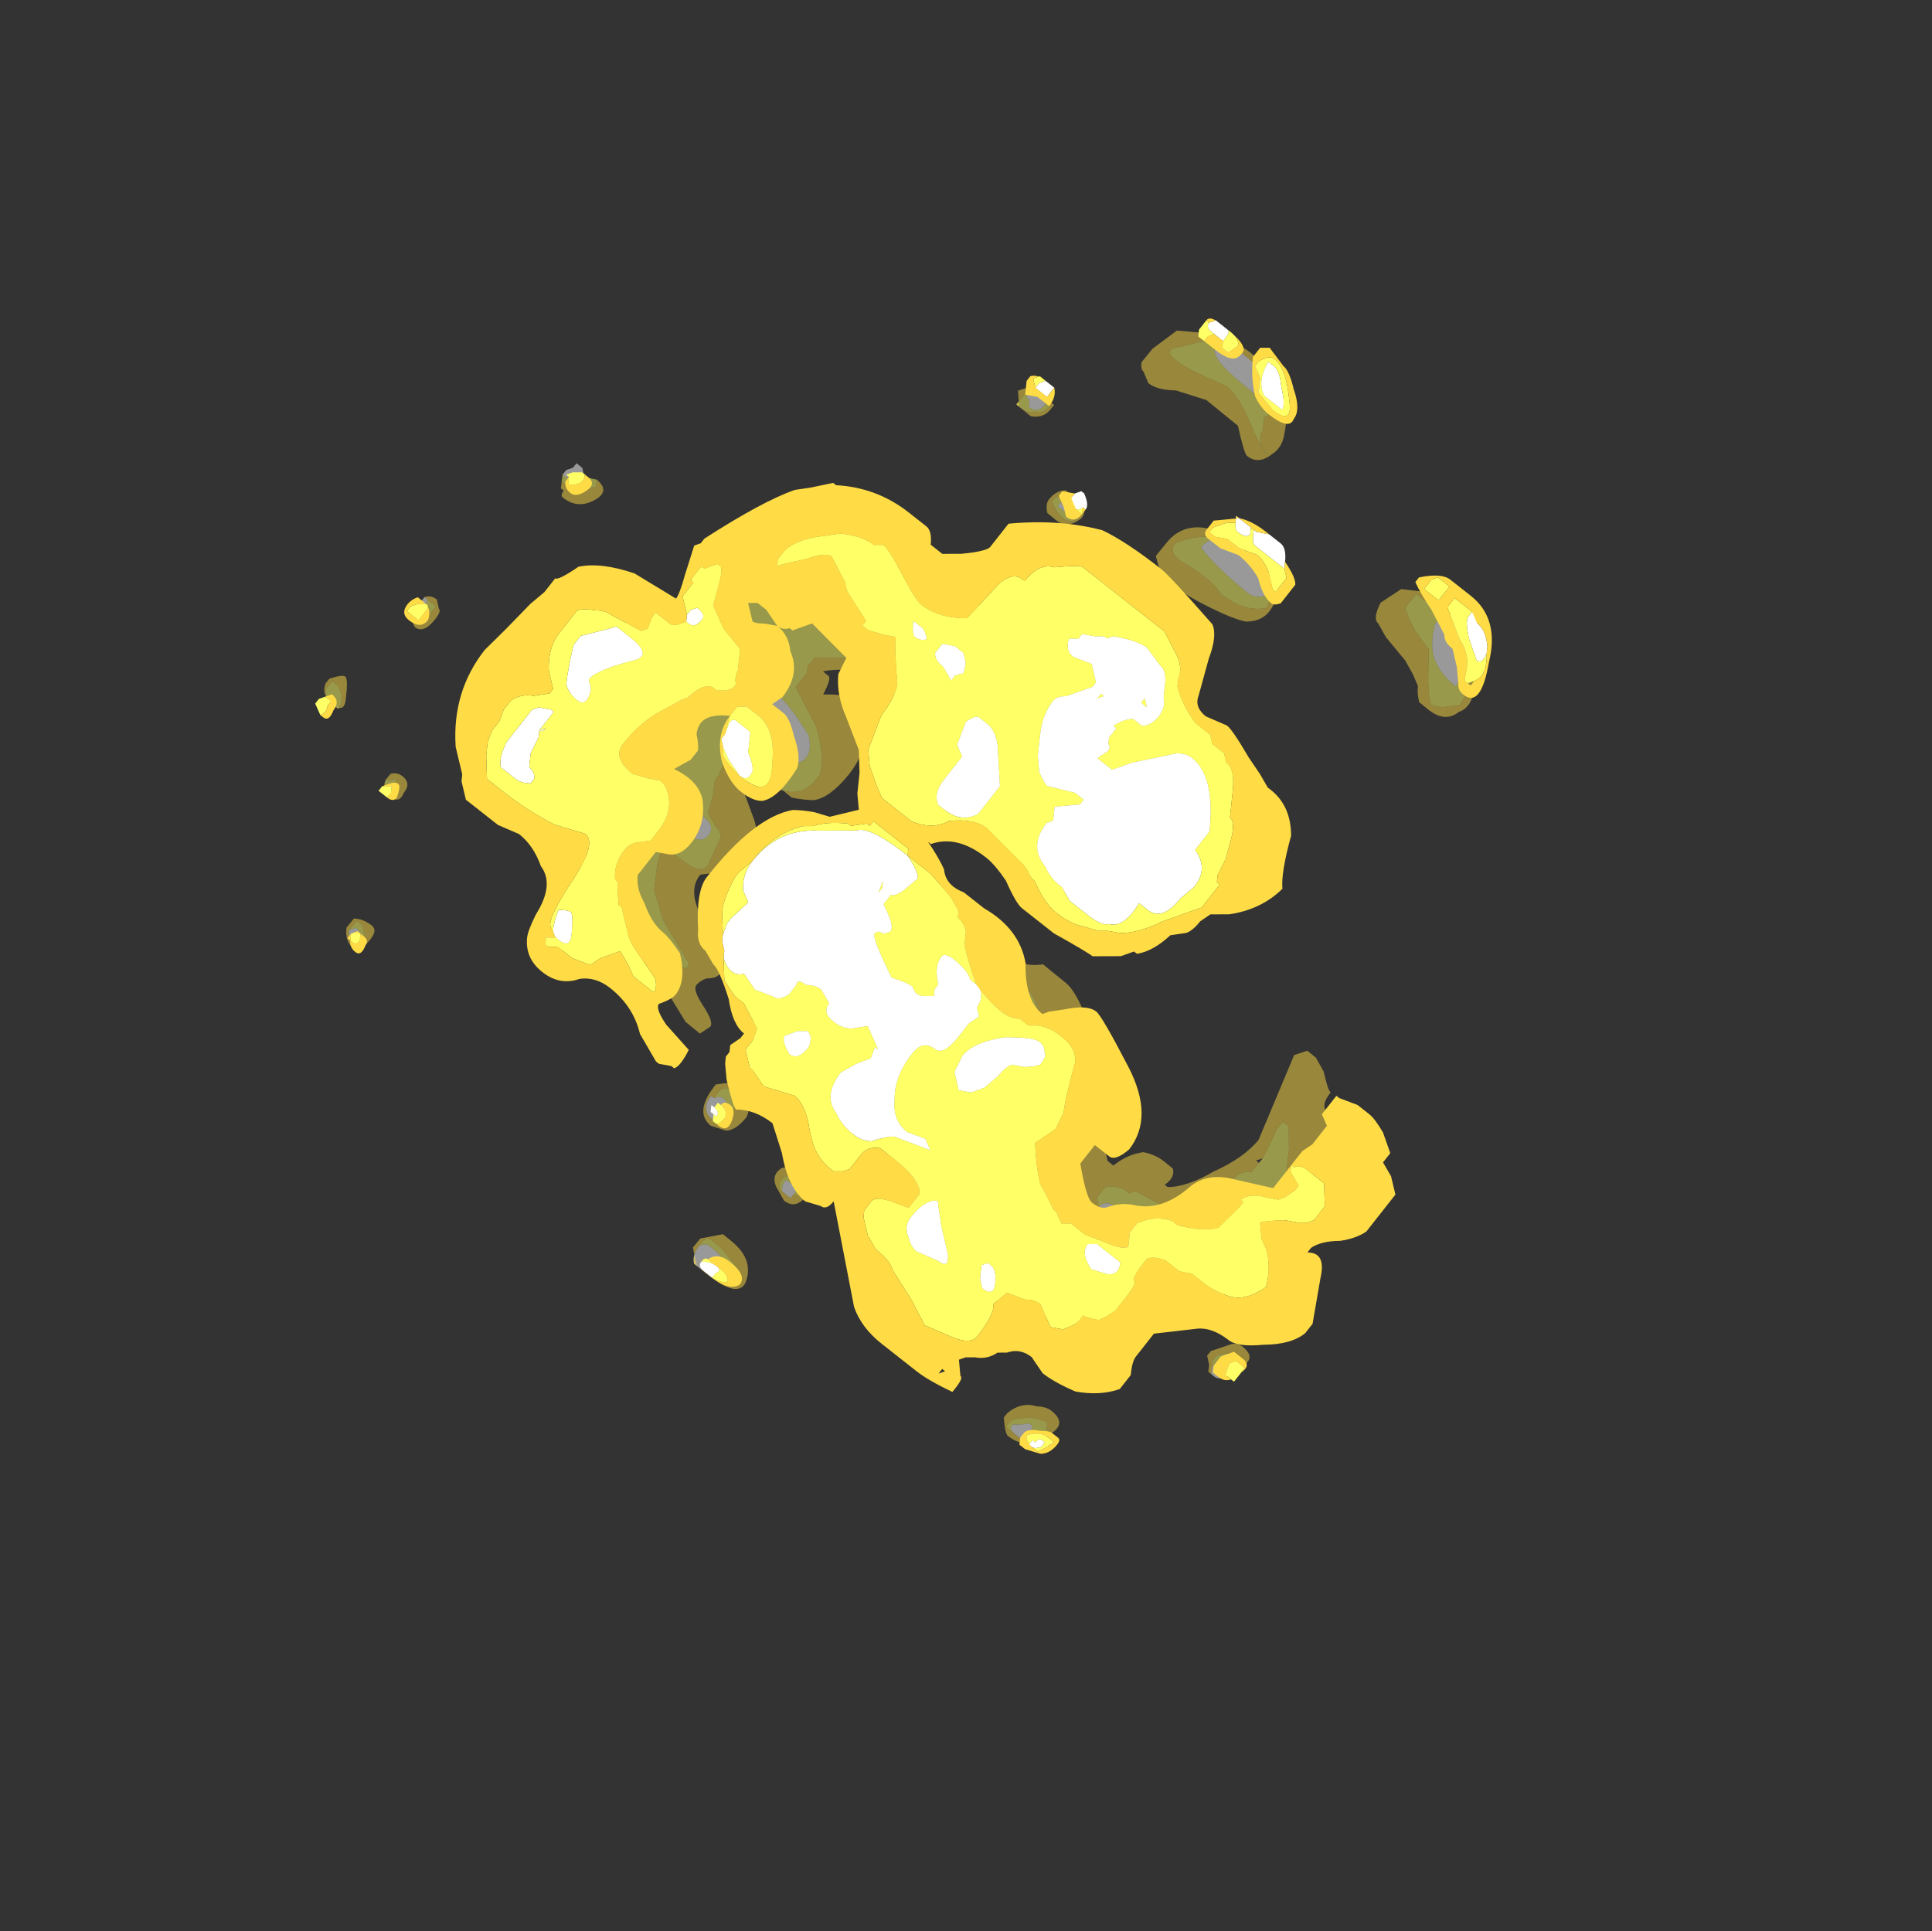<?xml version="1.0" encoding="UTF-8" standalone="no"?>
<svg xmlns:ffdec="https://www.free-decompiler.com/flash" xmlns:xlink="http://www.w3.org/1999/xlink" ffdec:objectType="frame" height="182.15px" width="182.2px" xmlns="http://www.w3.org/2000/svg">
  <rect width="100%" height="100%" fill="#333333" stroke="none"/>
  <g transform="matrix(1.0, 0.0, 0.0, 1.0, 98.8, 82.35)">
    <use ffdec:characterId="718" height="15.45" transform="matrix(7.0, -8.596, -5.42, -4.414, 2.698, 66.197)" width="9.0" xlink:href="#shape0"/>
    <use ffdec:characterId="719" height="15.75" transform="matrix(6.856, -8.712, -5.493, -4.323, 5.442, 67.341)" width="9.15" xlink:href="#shape1"/>
  </g>
  <defs>
    <g id="shape0" transform="matrix(1.0, 0.0, 0.0, 1.0, 4.1, 6.9)">
      <path d="M0.7 2.15 Q0.65 2.1 0.65 1.9 L0.65 1.8 Q0.65 1.5 0.7 1.45 L0.9 1.4 Q1.05 1.4 1.05 0.95 L0.95 0.75 0.9 0.6 0.95 0.6 0.85 0.4 0.85 0.85 0.8 1.05 0.75 1.15 0.65 1.15 Q0.5 0.85 0.5 0.65 L0.55 0.3 0.5 0.0 Q0.4 -0.25 0.4 -0.35 0.4 -0.55 0.45 -0.7 0.55 -0.85 0.75 -1.0 0.9 -1.15 0.9 -1.35 0.85 -1.4 0.95 -1.5 1.0 -1.6 1.05 -1.6 L1.15 -1.6 1.25 -1.55 Q1.3 -1.6 1.35 -1.45 L1.5 -1.1 1.7 -1.3 Q1.8 -1.3 1.9 -1.15 L2.0 -0.9 Q2.1 -0.6 2.15 -0.5 L2.2 0.0 2.2 0.3 Q2.2 0.5 2.05 0.85 L1.8 1.35 1.7 1.35 1.65 1.2 1.65 1.05 1.6 0.95 Q1.45 1.05 1.3 1.35 1.1 1.65 1.1 1.8 L1.1 1.95 1.25 1.95 Q1.35 2.0 1.35 2.15 1.35 2.2 1.25 2.3 L1.25 2.35 1.2 2.35 1.2 2.4 1.25 2.5 Q1.25 2.65 1.15 2.7 L1.1 2.7 Q1.0 2.6 1.0 2.55 L1.05 2.4 Q0.8 2.35 0.7 2.15 M1.15 -1.35 L1.15 -1.35 M4.15 -3.0 Q4.2 -2.9 4.2 -2.75 L4.2 -2.65 4.15 -2.55 4.1 -2.55 Q3.9 -2.7 3.85 -2.9 3.8 -3.05 3.8 -3.3 L4.0 -3.25 4.15 -3.0 M3.5 -0.4 Q3.55 -0.3 3.55 -0.05 L3.55 0.3 3.5 0.45 Q3.45 0.55 3.35 0.55 3.3 0.25 3.3 -0.3 3.3 -0.45 3.35 -0.5 3.4 -0.6 3.5 -0.45 L3.5 -0.4 M-4.05 -0.55 Q-4.05 -0.6 -4.0 -0.6 -3.9 -0.6 -3.9 -0.35 L-3.9 -0.25 Q-3.9 -0.2 -3.95 -0.15 -4.05 -0.15 -4.1 -0.25 L-4.1 -0.3 Q-4.1 -0.5 -4.05 -0.55 M-2.3 -1.6 L-2.35 -1.75 Q-2.4 -1.95 -2.4 -2.1 -2.4 -2.25 -2.3 -2.4 -2.15 -2.55 -2.15 -2.8 L-2.1 -2.75 -2.1 -2.9 Q-2.05 -2.85 -2.1 -2.75 L-2.1 -2.6 -2.05 -2.25 Q-2.0 -2.0 -1.9 -1.9 L-1.65 -1.6 Q-1.6 -1.5 -1.6 -1.3 L-1.6 -1.15 -1.65 -1.05 -1.6 -0.9 -1.5 -0.9 -1.4 -1.15 Q-1.3 -1.25 -1.2 -1.3 L-1.1 -1.5 -1.0 -1.5 Q-0.75 -1.5 -0.65 -1.15 -0.55 -0.95 -0.55 -0.75 L-0.6 -0.5 Q-0.6 -0.35 -0.65 -0.3 L-0.75 -0.3 -0.8 -0.45 -0.9 -0.65 -0.95 -0.65 -0.95 -0.5 -0.9 -0.25 -0.9 0.05 Q-0.9 0.25 -0.65 0.15 L-0.55 0.3 Q-0.55 0.35 -0.55 0.4 L-0.55 0.65 Q-0.6 0.75 -0.65 0.9 L-0.7 0.9 -0.7 1.05 Q-0.75 1.2 -0.8 1.2 L-0.9 1.35 -1.2 1.4 Q-1.35 1.45 -1.45 1.55 -1.8 1.45 -2.05 1.15 -2.1 1.05 -2.1 0.9 L-2.15 0.65 -2.1 0.55 Q-2.1 0.45 -2.05 0.45 L-1.85 0.5 -1.8 0.5 Q-1.8 0.35 -1.95 0.25 -2.0 0.25 -2.05 0.1 L-2.05 -0.15 -1.95 -0.25 Q-1.8 -0.25 -1.75 -0.1 L-1.7 0.05 -1.65 0.05 Q-1.55 -0.05 -1.55 -0.1 -1.55 -0.15 -1.65 -0.3 L-1.75 -0.45 -1.95 -1.15 -2.0 -1.5 -2.2 -1.5 -2.25 -1.55 -2.3 -1.6 M-1.95 -6.8 L-1.9 -6.8 Q-1.85 -6.75 -1.85 -6.7 -1.85 -6.65 -1.95 -6.55 L-2.0 -6.55 -2.05 -6.6 -2.05 -6.65 Q-2.05 -6.75 -1.95 -6.8 M-1.6 -4.0 L-1.65 -4.05 -1.75 -4.2 -1.75 -4.55 Q-1.75 -4.7 -1.7 -4.75 L-1.55 -4.9 Q-1.45 -5.05 -1.45 -4.9 -1.45 -4.85 -1.45 -4.75 L-1.5 -4.65 -1.45 -4.3 Q-1.45 -4.0 -1.55 -4.0 L-1.6 -4.0 M-3.5 -5.05 L-3.5 -5.1 Q-3.5 -5.25 -3.45 -5.25 L-3.4 -5.25 -3.35 -5.15 Q-3.35 -5.1 -3.4 -5.05 L-3.45 -4.95 Q-3.5 -4.95 -3.5 -5.05 M-2.25 -3.25 Q-2.25 -3.2 -2.3 -3.1 L-2.35 -3.1 Q-2.4 -3.1 -2.45 -3.25 L-2.45 -3.35 Q-2.45 -3.65 -2.35 -3.65 -2.25 -3.65 -2.25 -3.4 L-2.25 -3.25 M-2.2 -2.3 L-2.2 -2.3 M-3.1 -0.7 L-3.05 -0.7 -3.05 -0.5 -3.1 -0.5 -3.15 -0.55 -3.15 -0.7 -3.1 -0.7 M-2.0 -0.45 Q-2.0 -0.4 -2.05 -0.35 L-2.15 -0.35 -2.2 -0.45 -2.2 -0.55 Q-2.2 -0.75 -2.1 -0.8 -1.95 -0.85 -1.95 -0.6 L-2.0 -0.45 M-1.05 1.25 L-1.1 1.2 -1.2 1.25 -1.05 1.25 M-0.95 1.2 L-1.0 1.25 -0.9 1.25 -0.95 1.2 M-1.2 3.25 Q-1.1 3.25 -1.1 3.45 -1.1 3.6 -1.2 3.7 L-1.25 3.7 Q-1.3 3.6 -1.3 3.5 -1.3 3.25 -1.2 3.25 M-0.2 2.9 Q-0.1 2.85 0.0 3.05 0.1 3.5 0.1 3.7 0.1 3.95 0.05 4.0 L0.0 4.05 -0.05 4.05 -0.1 4.2 Q-0.15 4.1 -0.2 3.95 L-0.2 3.7 -0.25 3.45 -0.3 3.25 Q-0.3 2.95 -0.2 2.9 M-2.9 0.95 L-2.9 1.0 -2.95 1.0 Q-3.05 0.95 -3.05 0.8 L-3.05 0.75 Q-3.05 0.7 -2.95 0.7 -2.85 0.75 -2.85 0.85 -2.85 0.9 -2.9 0.95 M-2.7 4.05 L-2.7 4.1 Q-2.8 4.1 -2.8 4.0 L-2.75 3.9 Q-2.7 3.9 -2.7 4.05 M-2.6 7.05 L-2.6 6.95 -2.55 6.95 -2.55 7.0 -2.6 7.05 M-0.4 4.35 L-0.4 4.45 -0.25 4.7 -0.1 5.0 Q-0.1 5.15 -0.15 5.2 L-0.3 5.5 -0.5 5.5 Q-0.55 5.45 -0.55 5.35 L-0.5 5.25 -0.5 5.0 -0.55 4.85 -0.5 4.5 Q-0.45 4.3 -0.4 4.35 M-0.75 5.1 Q-0.7 5.1 -0.7 5.25 -0.7 5.4 -0.75 5.4 L-0.8 5.35 -0.85 5.25 Q-0.85 5.15 -0.75 5.1 M-3.8 6.15 L-3.8 6.1 Q-3.8 6.05 -3.75 6.0 -3.7 6.05 -3.7 6.15 L-3.75 6.2 -3.8 6.15 M-1.15 8.25 Q-1.2 8.25 -1.25 8.25 L-1.3 8.2 -1.3 8.1 Q-1.25 8.1 -1.15 8.2 L-1.15 8.25 M4.7 1.15 L4.75 1.15 4.8 1.35 Q4.85 1.5 4.85 1.6 L4.85 2.0 Q4.8 2.1 4.75 2.1 4.65 2.1 4.65 1.5 L4.65 1.25 Q4.65 1.15 4.7 1.15 M2.1 0.3 L2.1 0.3 M2.95 2.4 L2.85 2.4 Q2.85 2.35 2.85 2.3 2.85 2.2 2.9 2.15 L2.95 2.2 Q3.0 2.2 3.0 2.3 L2.95 2.4 M3.5 3.5 L3.5 3.6 3.45 3.7 3.4 3.65 3.4 3.6 3.35 3.55 Q3.35 3.4 3.45 3.4 3.5 3.4 3.5 3.5 M1.2 3.0 Q1.3 3.0 1.3 3.25 1.3 3.45 1.25 3.5 L1.15 3.5 Q1.1 3.45 1.1 3.3 1.1 3.0 1.2 3.0 M1.05 4.35 L1.0 4.35 Q0.95 4.3 0.95 4.25 0.95 4.1 1.0 4.1 1.1 4.1 1.1 4.25 1.1 4.3 1.05 4.35 M0.4 7.85 L0.4 7.75 0.5 7.55 0.5 7.6 0.55 7.7 0.55 7.8 0.5 7.8 0.45 7.85 0.4 7.85" fill="#ffffff" fill-opacity="0.498" fill-rule="evenodd" stroke="none"/>
      <path d="M-1.0 1.5 L-1.05 1.55 -1.4 1.65 -1.6 1.65 Q-1.85 1.65 -2.1 1.15 L-2.2 0.9 -2.2 0.85 -2.25 0.8 -2.3 0.65 -2.35 0.4 -2.35 0.25 -2.3 0.15 -2.3 0.1 -2.25 -0.2 -2.3 -0.4 -2.3 -0.6 -2.25 -0.85 Q-2.15 -1.05 -2.15 -1.2 L-2.2 -1.35 -2.25 -1.55 -2.2 -1.5 -2.0 -1.5 -1.95 -1.15 -1.75 -0.45 -1.65 -0.3 Q-1.55 -0.15 -1.55 -0.1 -1.55 -0.05 -1.65 0.05 L-1.7 0.05 -1.75 -0.1 Q-1.8 -0.25 -1.95 -0.25 L-2.05 -0.15 -2.05 0.1 Q-2.0 0.25 -1.95 0.25 -1.8 0.35 -1.8 0.5 L-1.85 0.5 -2.05 0.45 Q-2.1 0.45 -2.1 0.55 L-2.15 0.65 -2.1 0.9 Q-2.1 1.05 -2.05 1.15 -1.8 1.45 -1.45 1.55 -1.35 1.45 -1.2 1.4 L-0.9 1.35 -0.8 1.2 Q-0.75 1.2 -0.7 1.05 L-0.7 0.9 -0.65 0.9 Q-0.6 0.75 -0.55 0.65 L-0.55 0.4 Q-0.55 0.35 -0.55 0.3 L-0.65 0.15 Q-0.9 0.25 -0.9 0.05 L-0.9 -0.25 -0.95 -0.5 -0.95 -0.65 -0.9 -0.65 -0.8 -0.45 -0.75 -0.3 -0.65 -0.3 Q-0.6 -0.35 -0.6 -0.5 L-0.55 -0.75 Q-0.55 -0.95 -0.65 -1.15 -0.75 -1.5 -1.0 -1.5 L-1.1 -1.5 -1.2 -1.3 Q-1.3 -1.25 -1.4 -1.15 L-1.5 -0.9 -1.6 -0.9 -1.65 -1.05 -1.6 -1.15 -1.6 -1.3 Q-1.6 -1.5 -1.65 -1.6 L-1.9 -1.9 Q-2.0 -2.0 -2.05 -2.25 L-2.1 -2.6 -2.1 -2.75 Q-2.05 -2.85 -2.1 -2.9 L-2.1 -2.75 -2.15 -2.8 Q-2.15 -2.55 -2.3 -2.4 -2.4 -2.25 -2.4 -2.1 -2.4 -1.95 -2.35 -1.75 L-2.3 -1.6 -2.45 -1.5 -2.5 -1.5 -2.6 -1.7 Q-2.6 -1.75 -2.6 -1.85 -2.6 -2.0 -2.65 -2.25 L-2.7 -2.6 -2.7 -3.3 -2.65 -3.3 -2.6 -3.25 Q-2.55 -3.25 -2.5 -3.45 L-2.45 -3.6 -2.35 -4.05 -2.3 -4.4 Q-2.2 -4.65 -1.9 -4.75 L-1.85 -4.9 Q-1.8 -5.0 -1.75 -5.0 L-1.7 -5.1 Q-1.55 -5.1 -1.5 -5.2 L-1.45 -5.4 Q-1.35 -5.7 -1.3 -5.7 L-1.25 -5.7 -1.15 -5.65 Q-1.1 -5.65 -1.15 -5.6 L-1.05 -5.55 -0.7 -5.65 -0.35 -5.7 -0.15 -5.5 0.0 -5.3 0.0 -5.2 -0.05 -5.2 Q-0.1 -5.2 -0.2 -5.25 L-0.35 -5.3 -0.4 -5.3 -0.5 -5.3 Q-0.55 -5.15 -0.75 -5.15 -0.8 -5.1 -0.9 -5.05 L-1.05 -4.95 Q-1.2 -4.8 -1.2 -4.65 L-1.25 -4.25 -1.3 -4.2 -1.3 -4.1 Q-1.35 -3.9 -1.4 -3.9 L-1.5 -3.9 -1.55 -4.0 Q-1.45 -4.0 -1.45 -4.3 L-1.5 -4.65 -1.45 -4.75 Q-1.45 -4.85 -1.45 -4.9 -1.45 -5.05 -1.55 -4.9 L-1.7 -4.75 Q-1.75 -4.7 -1.75 -4.55 L-1.75 -4.2 -1.65 -4.05 -1.6 -4.0 -1.65 -3.85 -1.65 -3.7 Q-1.65 -3.3 -1.6 -2.95 -1.5 -2.55 -1.3 -2.55 L-1.25 -2.45 Q-1.2 -2.4 -1.25 -2.3 -1.25 -2.15 -1.15 -2.1 L-1.05 -2.1 -0.95 -2.2 -0.8 -2.2 Q-0.75 -2.1 -0.65 -1.85 -0.5 -1.55 -0.5 -1.4 L-0.5 -0.65 -0.4 -0.45 Q-0.35 -0.2 -0.35 -0.05 -0.35 0.1 -0.4 0.45 -0.5 0.75 -0.55 0.9 L-0.6 1.1 Q-0.65 1.25 -0.75 1.35 L-0.8 1.35 Q-0.9 1.45 -1.0 1.5 M-0.95 -6.35 L-0.9 -6.4 Q-0.85 -6.45 -0.8 -6.35 L-0.75 -6.3 -0.8 -6.2 -0.85 -6.2 -0.9 -6.25 -0.95 -6.25 -0.95 -6.35 M0.65 1.9 L0.6 1.85 0.5 1.7 0.45 1.5 Q0.45 1.3 0.45 1.25 0.45 0.9 0.5 0.85 L0.4 0.6 Q0.35 0.4 0.35 0.25 0.35 -0.15 0.35 -0.35 0.4 -0.6 0.5 -1.0 0.6 -1.25 0.9 -1.55 1.05 -1.7 1.4 -1.7 1.65 -1.7 1.8 -1.55 2.0 -1.5 2.15 -1.05 2.3 -0.65 2.3 -0.35 L2.3 -0.05 2.3 0.0 2.3 0.25 Q2.3 0.7 2.2 1.0 L2.15 1.3 2.05 1.5 1.7 1.5 Q1.7 1.55 1.65 1.7 1.65 1.8 1.6 1.85 L1.5 1.95 Q1.4 2.05 1.4 2.15 1.4 2.2 1.5 2.3 1.6 2.45 1.6 2.6 1.6 2.95 1.55 3.2 1.5 3.5 1.35 3.95 1.15 4.6 1.0 4.9 0.9 5.1 0.75 5.15 L0.7 5.25 0.55 5.3 Q0.35 5.3 0.25 5.1 L0.15 4.85 0.0 4.9 Q-0.05 5.0 -0.05 5.15 0.0 5.35 -0.05 5.4 -0.15 5.5 -0.5 5.6 L-0.95 5.65 Q-1.1 5.65 -1.2 5.5 -1.3 5.4 -1.35 5.35 -1.45 5.3 -1.45 5.2 L-1.45 5.0 Q-1.45 4.7 -1.3 4.5 -1.2 4.35 -1.2 4.25 -1.2 4.2 -1.25 4.2 L-1.7 4.15 -2.0 3.95 Q-2.1 3.8 -2.15 3.45 -2.2 2.8 -2.2 2.45 L-2.2 2.35 -2.15 2.35 -2.0 3.0 -1.85 3.35 -1.7 3.5 Q-1.6 3.6 -1.55 3.6 -1.5 3.6 -1.5 3.3 -1.5 3.0 -1.4 3.0 L-1.15 3.1 Q-1.1 3.15 -1.1 3.25 L-1.05 3.45 -0.9 3.55 -0.8 3.65 -0.75 3.65 -0.65 3.7 -0.55 3.7 Q-0.45 3.65 -0.45 3.5 -0.5 3.45 -0.5 3.5 -0.6 3.5 -0.6 3.35 L-0.5 3.25 Q-0.5 2.95 -0.5 2.85 -0.45 2.65 -0.3 2.6 L-0.2 2.6 Q-0.05 2.7 0.1 3.05 L0.25 3.6 0.4 3.6 0.45 3.65 0.55 3.65 0.7 3.35 Q0.8 3.1 0.8 2.95 0.8 2.75 0.75 2.55 0.7 2.4 0.7 2.15 0.8 2.35 1.05 2.4 L1.0 2.55 Q1.0 2.6 1.1 2.7 L1.15 2.7 Q1.25 2.65 1.25 2.5 L1.2 2.4 1.2 2.35 1.25 2.35 1.25 2.3 Q1.35 2.2 1.35 2.15 1.35 2.0 1.25 1.95 L1.1 1.95 1.1 1.8 Q1.1 1.65 1.3 1.35 1.45 1.05 1.6 0.95 L1.65 1.05 1.65 1.2 1.7 1.35 1.8 1.35 2.05 0.85 Q2.2 0.5 2.2 0.3 L2.2 0.0 2.15 -0.5 Q2.1 -0.6 2.0 -0.9 L1.9 -1.15 Q1.8 -1.3 1.7 -1.3 L1.5 -1.1 1.35 -1.45 Q1.3 -1.6 1.25 -1.55 L1.15 -1.6 1.05 -1.6 Q1.0 -1.6 0.95 -1.5 0.85 -1.4 0.9 -1.35 0.9 -1.15 0.75 -1.0 0.55 -0.85 0.45 -0.7 0.4 -0.55 0.4 -0.35 0.4 -0.25 0.5 0.0 L0.55 0.3 0.5 0.65 Q0.5 0.85 0.65 1.15 L0.75 1.15 0.8 1.05 0.85 0.85 0.85 0.4 0.95 0.6 0.9 0.6 0.95 0.75 1.05 0.95 Q1.05 1.4 0.9 1.4 L0.7 1.45 Q0.65 1.5 0.65 1.8 L0.65 1.9 M1.15 -1.35 L1.15 -1.35 M4.2 -2.75 L4.25 -2.45 4.2 -2.25 4.2 -2.1 4.05 -2.1 Q4.0 -2.2 3.95 -2.4 L3.9 -2.7 3.7 -2.95 Q3.55 -3.15 3.55 -3.2 3.55 -3.25 3.6 -3.35 L3.7 -3.5 Q3.95 -3.45 4.1 -3.2 L4.15 -3.0 4.0 -3.25 3.8 -3.3 Q3.8 -3.05 3.85 -2.9 3.9 -2.7 4.1 -2.55 L4.15 -2.55 4.2 -2.65 4.2 -2.75 M3.5 0.45 Q3.45 0.65 3.25 0.85 L3.2 0.85 Q3.15 0.8 3.15 0.7 L3.15 0.65 Q3.2 0.2 3.15 -0.05 3.15 -0.45 3.3 -0.65 3.45 -0.6 3.5 -0.45 L3.5 -0.4 3.5 -0.45 Q3.4 -0.6 3.35 -0.5 3.3 -0.45 3.3 -0.3 3.3 0.25 3.35 0.55 3.45 0.55 3.5 0.45 M-3.95 -0.15 Q-3.9 -0.2 -3.9 -0.25 L-3.9 -0.35 Q-3.9 -0.6 -4.0 -0.6 -4.05 -0.6 -4.05 -0.55 L-4.05 -0.6 Q-4.05 -0.7 -4.05 -0.8 -4.0 -0.9 -3.9 -0.75 -3.85 -0.45 -3.85 -0.35 L-3.85 -0.25 Q-3.85 -0.15 -3.9 -0.15 L-3.95 -0.15 M-1.9 -6.8 L-1.8 -6.8 -1.8 -6.7 Q-1.8 -6.6 -1.9 -6.5 L-1.95 -6.5 -2.0 -6.55 -1.95 -6.55 Q-1.85 -6.65 -1.85 -6.7 -1.85 -6.75 -1.9 -6.8 M-3.45 -5.25 Q-3.35 -5.4 -3.3 -5.4 L-3.3 -5.35 -3.25 -5.3 Q-3.25 -5.25 -3.3 -5.1 -3.4 -4.9 -3.45 -4.9 L-3.5 -4.9 -3.5 -5.05 Q-3.5 -4.95 -3.45 -4.95 L-3.4 -5.05 Q-3.35 -5.1 -3.35 -5.15 L-3.4 -5.25 -3.45 -5.25 M-2.2 -2.3 L-2.2 -2.3 M-2.25 -3.25 L-2.25 -3.4 Q-2.25 -3.65 -2.35 -3.65 -2.45 -3.65 -2.45 -3.35 L-2.45 -3.25 Q-2.4 -3.1 -2.35 -3.1 L-2.3 -3.1 Q-2.25 -3.2 -2.25 -3.25 M-3.1 -0.7 L-3.1 -0.75 Q-3.05 -0.75 -3.0 -0.65 L-3.0 -0.5 -3.05 -0.45 Q-3.15 -0.45 -3.15 -0.55 L-3.1 -0.5 -3.05 -0.5 -3.05 -0.7 -3.1 -0.7 M-2.0 -0.45 L-1.95 -0.6 Q-1.95 -0.85 -2.1 -0.8 -2.2 -0.75 -2.2 -0.55 L-2.2 -0.45 -2.15 -0.35 -2.05 -0.35 Q-2.0 -0.4 -2.0 -0.45 M-0.2 2.9 Q-0.3 2.95 -0.3 3.25 L-0.25 3.45 -0.2 3.7 -0.2 3.95 Q-0.15 4.1 -0.1 4.2 L-0.05 4.05 0.0 4.05 0.05 4.0 Q0.1 3.95 0.1 3.7 0.1 3.5 0.0 3.05 -0.1 2.85 -0.2 2.9 M-1.2 3.25 Q-1.3 3.25 -1.3 3.5 -1.3 3.6 -1.25 3.7 L-1.2 3.7 Q-1.1 3.6 -1.1 3.45 -1.1 3.25 -1.2 3.25 M-0.95 1.2 L-0.9 1.25 -1.0 1.25 -0.95 1.2 M-1.05 1.25 L-1.2 1.25 -1.1 1.2 -1.05 1.25 M-3.05 0.75 L-3.05 0.7 Q-3.05 0.6 -2.9 0.65 -2.75 0.65 -2.75 0.8 -2.75 1.0 -2.9 0.95 -2.85 0.9 -2.85 0.85 -2.85 0.75 -2.95 0.7 -3.05 0.7 -3.05 0.75 M-2.75 3.9 L-2.75 3.85 -2.65 3.85 -2.65 4.05 -2.7 4.05 Q-2.7 3.9 -2.75 3.9 M-2.55 7.1 Q-2.6 7.1 -2.65 7.0 L-2.65 6.95 Q-2.65 6.85 -2.6 6.9 -2.55 6.95 -2.5 7.0 L-2.55 7.05 -2.55 7.1 M-0.75 5.1 Q-0.85 5.15 -0.85 5.25 L-0.8 5.35 -0.75 5.4 Q-0.7 5.4 -0.7 5.25 -0.7 5.1 -0.75 5.1 M-0.4 4.35 Q-0.45 4.3 -0.5 4.5 L-0.55 4.85 -0.5 5.0 -0.5 5.25 -0.55 5.35 Q-0.55 5.45 -0.5 5.5 L-0.3 5.5 -0.15 5.2 Q-0.1 5.15 -0.1 5.0 L-0.25 4.7 -0.4 4.45 -0.4 4.35 M-2.6 7.05 L-2.55 7.0 -2.55 6.95 -2.6 6.95 -2.6 7.05 M-3.75 6.2 L-3.7 6.15 Q-3.7 6.05 -3.75 6.0 -3.8 6.05 -3.8 6.1 L-3.8 6.15 -3.8 6.0 Q-3.75 5.9 -3.7 6.0 L-3.65 6.1 -3.65 6.2 -3.75 6.2 M-1.25 8.25 L-1.35 8.15 Q-1.35 8.05 -1.15 8.05 L-1.15 8.2 Q-1.25 8.1 -1.3 8.1 L-1.3 8.2 -1.25 8.25 M-2.35 8.2 Q-2.25 8.2 -2.2 8.4 L-2.2 8.5 -2.25 8.5 Q-2.35 8.5 -2.35 8.3 L-2.35 8.2 M4.85 2.0 L4.75 2.25 4.5 2.55 Q4.45 2.55 4.45 2.45 L4.45 2.35 Q4.45 2.25 4.5 1.95 L4.55 1.65 Q4.55 1.45 4.45 1.15 4.35 0.85 4.3 0.6 L4.35 0.8 Q4.4 0.9 4.45 0.9 L4.55 1.0 Q4.6 0.95 4.6 1.0 L4.7 1.15 Q4.65 1.15 4.65 1.25 L4.65 1.5 Q4.65 2.1 4.75 2.1 4.8 2.1 4.85 2.0 M2.95 2.2 L2.9 2.15 Q2.85 2.2 2.85 2.3 2.85 2.35 2.85 2.4 L2.95 2.4 2.9 2.5 2.85 2.5 Q2.8 2.35 2.8 2.25 2.8 2.15 2.85 2.1 2.95 2.05 2.95 2.15 L2.95 2.2 M2.1 0.3 L2.1 0.3 M3.5 3.35 L3.5 3.5 Q3.5 3.4 3.45 3.4 3.35 3.4 3.35 3.55 L3.4 3.6 3.4 3.65 3.45 3.7 3.3 3.7 3.3 3.65 Q3.3 3.5 3.35 3.45 3.4 3.3 3.5 3.35 M1.05 4.35 Q1.1 4.3 1.1 4.25 1.1 4.1 1.0 4.1 0.95 4.1 0.95 4.25 0.95 4.3 1.0 4.35 L1.05 4.35 M1.2 3.0 Q1.1 3.0 1.1 3.3 1.1 3.45 1.15 3.5 L1.25 3.5 Q1.3 3.45 1.3 3.25 1.3 3.0 1.2 3.0 M0.35 7.8 L0.35 7.7 Q0.35 7.6 0.4 7.55 0.4 7.5 0.5 7.4 L0.55 7.45 0.5 7.6 0.5 7.55 0.4 7.75 0.4 7.85 0.35 7.8" fill="#ffff66" fill-opacity="0.498" fill-rule="evenodd" stroke="none"/>
      <path d="M-0.8 -6.2 L-0.75 -6.1 Q-0.25 -5.9 0.05 -5.95 L0.15 -5.95 Q0.25 -5.9 0.25 -5.7 L0.3 -5.65 0.3 -5.6 Q0.3 -5.45 0.45 -5.45 0.45 -5.4 0.55 -5.2 L0.6 -5.0 Q0.6 -4.9 0.6 -4.85 L0.5 -4.75 -0.25 -5.1 Q-0.45 -5.1 -0.7 -4.9 -0.95 -4.75 -1.05 -4.55 L-1.05 -4.5 Q-0.95 -4.55 -0.9 -4.45 L-0.9 -4.3 Q-0.9 -4.15 -0.95 -4.0 -1.05 -3.85 -1.2 -3.8 L-1.2 -3.7 -1.15 -3.6 -1.15 -3.4 Q-1.05 -3.25 -1.05 -3.05 L-0.95 -3.0 -0.9 -3.05 -0.9 -3.0 -0.85 -3.05 Q-0.85 -3.1 -0.85 -3.15 L-0.9 -3.25 -0.95 -3.4 -0.95 -3.5 -0.85 -3.55 Q-0.7 -3.55 -0.6 -3.15 L-0.5 -2.65 -0.4 -2.45 Q-0.35 -2.4 -0.35 -2.2 -0.25 -1.9 -0.25 -1.75 -0.25 -1.5 -0.25 -1.35 -0.35 -1.2 -0.35 -1.1 -0.35 -1.0 -0.25 -0.8 -0.2 -0.6 -0.2 -0.35 -0.2 -0.2 -0.3 0.6 L-0.45 1.0 Q-0.5 1.3 -0.7 1.45 L-1.0 1.5 Q-0.9 1.45 -0.8 1.35 L-0.75 1.35 Q-0.65 1.25 -0.6 1.1 L-0.55 0.9 Q-0.5 0.75 -0.4 0.45 -0.35 0.1 -0.35 -0.05 -0.35 -0.2 -0.4 -0.45 L-0.5 -0.65 -0.5 -1.4 Q-0.5 -1.55 -0.65 -1.85 -0.75 -2.1 -0.8 -2.2 L-0.95 -2.2 -1.05 -2.1 -1.15 -2.1 Q-1.25 -2.15 -1.25 -2.3 -1.2 -2.4 -1.25 -2.45 L-1.3 -2.55 Q-1.5 -2.55 -1.6 -2.95 -1.65 -3.3 -1.65 -3.7 L-1.65 -3.85 -1.6 -4.0 -1.55 -4.0 -1.5 -3.9 -1.4 -3.9 Q-1.35 -3.9 -1.3 -4.1 L-1.3 -4.2 -1.25 -4.25 -1.2 -4.65 Q-1.2 -4.8 -1.05 -4.95 L-0.9 -5.05 Q-0.8 -5.1 -0.75 -5.15 -0.55 -5.15 -0.5 -5.3 L-0.4 -5.3 -0.4 -5.25 -0.35 -5.3 -0.2 -5.25 Q-0.1 -5.2 -0.05 -5.2 L0.0 -5.2 0.0 -5.3 -0.15 -5.5 -0.35 -5.7 -0.7 -5.65 -1.05 -5.55 -1.15 -5.6 Q-1.1 -5.65 -1.15 -5.65 L-1.25 -5.7 -1.3 -5.7 Q-1.35 -5.7 -1.45 -5.4 L-1.5 -5.2 Q-1.55 -5.1 -1.7 -5.1 L-1.75 -5.0 Q-1.8 -5.0 -1.85 -4.9 L-1.9 -4.75 Q-2.2 -4.65 -2.3 -4.4 L-2.35 -4.05 -2.45 -3.6 -2.5 -3.45 Q-2.55 -3.25 -2.6 -3.25 L-2.65 -3.3 -2.7 -3.3 -2.7 -2.6 -2.65 -2.25 Q-2.6 -2.0 -2.6 -1.85 -2.6 -1.75 -2.6 -1.7 L-2.5 -1.5 -2.45 -1.5 -2.3 -1.6 -2.25 -1.55 -2.2 -1.35 -2.15 -1.2 Q-2.15 -1.05 -2.25 -0.85 L-2.3 -0.6 -2.3 -0.4 -2.25 -0.2 -2.3 0.1 -2.3 0.15 -2.35 0.25 -2.35 0.4 -2.3 0.65 -2.25 0.8 -2.2 0.85 -2.2 0.9 -2.1 1.15 Q-1.85 1.65 -1.6 1.65 L-1.4 1.65 -1.05 1.55 Q-1.1 1.65 -1.2 1.75 -1.35 1.9 -1.5 1.9 -1.8 1.9 -2.0 1.6 L-2.15 1.2 -2.25 1.15 -2.3 1.05 -2.35 0.85 -2.4 0.6 -2.45 0.45 -2.45 0.3 -2.4 0.15 -2.45 -0.1 Q-2.5 -0.3 -2.5 -0.45 -2.5 -0.7 -2.3 -0.9 -2.25 -1.0 -2.25 -1.1 -2.25 -1.2 -2.3 -1.35 L-2.45 -1.3 Q-2.6 -1.3 -2.7 -1.65 -2.75 -1.8 -2.75 -2.0 -2.75 -2.05 -2.85 -2.25 -2.9 -2.4 -2.9 -2.5 -2.9 -2.6 -2.95 -2.75 -3.0 -2.9 -3.0 -3.0 -3.0 -3.65 -2.85 -3.7 -2.75 -3.7 -2.7 -3.75 -2.6 -3.8 -2.6 -3.9 L-2.6 -4.25 Q-2.45 -4.75 -2.35 -5.05 -2.15 -5.55 -2.0 -5.55 L-1.9 -5.55 -1.8 -5.45 -1.8 -5.4 Q-1.7 -5.5 -1.5 -5.95 -1.35 -6.35 -0.95 -6.4 L-0.95 -6.35 -0.95 -6.25 -0.9 -6.25 -0.85 -6.2 -0.8 -6.2 M1.6 -1.9 L1.75 -1.85 1.95 -1.8 2.05 -1.7 2.15 -1.4 2.2 -1.1 Q2.25 -0.9 2.25 -0.8 2.4 -0.4 2.45 -0.15 2.5 0.0 2.5 0.35 L2.45 0.75 Q2.45 1.0 2.4 1.3 L2.35 1.8 Q2.35 1.9 2.1 2.25 L1.95 2.25 1.85 2.05 1.75 2.05 1.8 2.7 1.85 3.45 Q1.85 3.65 1.8 3.85 L1.65 4.35 Q1.55 4.65 1.45 4.8 1.35 5.05 1.1 5.15 1.1 5.3 0.95 5.5 L0.75 5.75 0.6 5.75 Q0.4 5.65 0.3 5.45 L0.15 5.05 0.1 5.3 0.05 5.6 Q-0.05 5.85 -0.3 5.95 L-0.5 6.0 -0.85 5.95 -1.1 5.85 Q-1.35 5.8 -1.45 5.75 L-1.65 5.45 Q-1.7 5.4 -1.7 5.25 -1.7 5.0 -1.6 4.8 -1.55 4.45 -1.35 4.4 -1.3 4.4 -1.3 4.35 L-1.6 4.15 Q-1.65 4.15 -1.75 4.25 -1.85 4.35 -1.95 4.35 -2.25 4.35 -2.4 3.85 L-2.4 3.0 -2.35 2.7 Q-2.35 2.65 -2.45 2.35 L-2.55 1.9 -2.55 1.65 -2.45 1.6 Q-2.4 1.6 -2.35 1.85 -2.3 2.1 -2.25 2.1 -2.2 2.1 -2.15 2.05 -2.1 1.95 -2.05 1.95 -1.9 1.95 -1.8 2.5 -1.7 3.0 -1.5 3.0 L-1.4 2.85 Q-1.3 2.65 -1.15 2.65 -0.95 2.65 -0.85 2.9 L-0.7 3.3 -0.6 3.3 -0.6 3.15 -0.5 2.85 -0.5 2.7 Q-0.45 2.55 -0.4 2.45 -0.3 2.3 -0.05 2.3 0.25 2.3 0.35 2.6 0.45 2.75 0.45 2.95 0.45 3.05 0.4 3.15 L0.35 3.25 Q0.5 3.3 0.5 3.35 L0.5 3.45 Q0.65 3.25 0.7 3.0 L0.75 2.6 Q0.75 2.35 0.7 2.3 L0.4 1.85 0.35 1.7 0.25 1.5 0.25 1.3 0.2 1.15 Q0.2 1.05 0.35 0.75 0.2 0.55 0.25 0.3 L0.25 -0.4 0.3 -0.7 Q0.3 -0.95 0.5 -1.3 0.6 -1.45 1.0 -1.8 1.2 -2.0 1.3 -2.0 1.45 -2.1 1.6 -1.9 M2.3 -0.05 L2.3 -0.35 Q2.3 -0.65 2.15 -1.05 2.0 -1.5 1.8 -1.55 1.65 -1.7 1.4 -1.7 1.05 -1.7 0.9 -1.55 0.6 -1.25 0.5 -1.0 0.4 -0.6 0.35 -0.35 0.35 -0.15 0.35 0.25 0.35 0.4 0.4 0.6 L0.5 0.85 Q0.45 0.9 0.45 1.25 0.45 1.3 0.45 1.5 L0.5 1.7 0.6 1.85 0.65 1.9 Q0.65 2.1 0.7 2.15 0.7 2.4 0.75 2.55 0.8 2.75 0.8 2.95 0.8 3.1 0.7 3.35 L0.55 3.65 0.45 3.65 0.4 3.6 0.25 3.6 0.1 3.05 Q-0.05 2.7 -0.2 2.6 L-0.3 2.6 Q-0.45 2.65 -0.5 2.85 -0.5 2.95 -0.5 3.25 L-0.6 3.35 Q-0.6 3.5 -0.5 3.5 -0.5 3.45 -0.45 3.5 -0.45 3.65 -0.55 3.7 L-0.65 3.7 -0.75 3.65 -0.8 3.65 -0.9 3.55 -1.05 3.45 -1.1 3.25 Q-1.1 3.15 -1.15 3.1 L-1.4 3.0 Q-1.5 3.0 -1.5 3.3 -1.5 3.6 -1.55 3.6 -1.6 3.6 -1.7 3.5 L-1.85 3.35 -2.0 3.0 -2.15 2.35 -2.2 2.35 -2.2 2.45 Q-2.2 2.8 -2.15 3.45 -2.1 3.8 -2.0 3.95 L-1.7 4.15 -1.25 4.2 Q-1.2 4.2 -1.2 4.25 -1.2 4.35 -1.3 4.5 -1.45 4.7 -1.45 5.0 L-1.45 5.2 Q-1.45 5.3 -1.35 5.35 -1.3 5.4 -1.2 5.5 -1.1 5.65 -0.95 5.65 L-0.5 5.6 Q-0.15 5.5 -0.05 5.4 0.0 5.35 -0.05 5.15 -0.05 5.0 0.0 4.9 L0.15 4.85 0.25 5.1 Q0.35 5.3 0.55 5.3 L0.7 5.25 0.75 5.15 Q0.9 5.1 1.0 4.9 1.15 4.6 1.35 3.95 1.5 3.5 1.55 3.2 1.6 2.95 1.6 2.6 1.6 2.45 1.5 2.3 1.4 2.2 1.4 2.15 1.4 2.05 1.5 1.95 L1.6 1.85 Q1.65 1.8 1.65 1.7 1.7 1.55 1.7 1.5 L2.05 1.5 2.15 1.3 2.2 1.0 Q2.3 0.7 2.3 0.25 L2.3 0.0 2.35 0.05 2.3 -0.05 M4.15 -3.0 L4.1 -3.2 Q3.95 -3.45 3.7 -3.5 L3.6 -3.35 Q3.55 -3.25 3.55 -3.2 3.55 -3.15 3.7 -2.95 L3.9 -2.7 3.95 -2.4 Q4.0 -2.2 4.05 -2.1 L4.2 -2.1 4.2 -2.25 4.25 -2.45 4.2 -2.75 Q4.2 -2.9 4.15 -3.0 M3.5 -3.05 L3.5 -3.2 Q3.5 -3.5 3.65 -3.55 3.75 -3.65 3.9 -3.5 4.25 -3.1 4.25 -2.4 L4.25 -2.15 4.15 -1.9 3.95 -1.8 Q3.8 -1.85 3.8 -1.95 L3.75 -2.15 3.7 -2.55 3.65 -2.75 3.6 -2.9 Q3.55 -2.95 3.5 -3.05 M3.1 -0.55 Q3.2 -0.75 3.35 -0.7 3.45 -0.7 3.55 -0.5 3.55 -0.3 3.55 0.0 3.6 0.25 3.55 0.5 3.45 0.95 3.2 0.95 L3.05 0.95 Q3.0 0.85 2.95 0.7 L2.95 0.5 Q2.95 0.3 3.0 -0.05 3.05 -0.4 3.1 -0.55 M3.5 0.45 L3.55 0.3 3.55 -0.05 Q3.55 -0.3 3.5 -0.4 L3.5 -0.45 Q3.45 -0.6 3.3 -0.65 3.15 -0.45 3.15 -0.05 3.2 0.2 3.15 0.65 L3.15 0.7 Q3.15 0.8 3.2 0.85 L3.25 0.85 Q3.45 0.65 3.5 0.45 M-4.1 -0.45 Q-4.1 -1.0 -3.95 -0.95 -3.75 -0.85 -3.75 -0.45 L-3.75 -0.3 -3.9 -0.1 -4.0 -0.1 -4.1 -0.3 -4.1 -0.45 M-3.95 -0.15 L-3.9 -0.15 Q-3.85 -0.15 -3.85 -0.25 L-3.85 -0.35 Q-3.85 -0.45 -3.9 -0.75 -4.0 -0.9 -4.05 -0.8 -4.05 -0.7 -4.05 -0.6 L-4.05 -0.55 Q-4.1 -0.5 -4.1 -0.3 L-4.1 -0.25 Q-4.05 -0.15 -3.95 -0.15 M-1.95 -6.8 L-1.85 -6.85 Q-1.7 -6.95 -1.7 -6.7 -1.7 -6.6 -1.75 -6.55 L-1.9 -6.4 -1.95 -6.4 -2.0 -6.5 -2.05 -6.55 -2.05 -6.6 -2.0 -6.55 -1.95 -6.5 -1.9 -6.5 Q-1.8 -6.6 -1.8 -6.7 L-1.8 -6.8 -1.9 -6.8 -1.95 -6.8 M-3.5 -5.05 L-3.5 -4.9 -3.45 -4.9 Q-3.4 -4.9 -3.3 -5.1 -3.25 -5.25 -3.25 -5.3 L-3.3 -5.35 -3.3 -5.4 Q-3.35 -5.4 -3.45 -5.25 -3.5 -5.25 -3.5 -5.1 L-3.5 -5.05 M-3.55 -5.0 Q-3.55 -5.3 -3.35 -5.4 -3.15 -5.55 -3.15 -5.25 -3.15 -5.15 -3.2 -5.05 -3.25 -4.85 -3.4 -4.8 L-3.45 -4.8 Q-3.55 -4.95 -3.55 -5.0 M-2.95 -0.45 Q-2.95 -0.4 -3.0 -0.35 -3.1 -0.3 -3.15 -0.45 L-3.2 -0.65 Q-3.2 -0.85 -3.05 -0.85 -2.95 -0.85 -2.95 -0.6 L-2.95 -0.45 M-3.15 -0.55 Q-3.15 -0.45 -3.05 -0.45 L-3.0 -0.5 -3.0 -0.65 Q-3.05 -0.75 -3.1 -0.75 L-3.1 -0.7 -3.15 -0.7 -3.15 -0.55 M-2.7 0.8 L-2.7 0.9 -2.8 1.05 Q-3.1 1.05 -3.1 0.75 L-3.05 0.55 Q-3.0 0.45 -2.85 0.45 -2.75 0.5 -2.7 0.6 L-2.7 0.8 M-3.05 0.75 L-3.05 0.8 Q-3.05 0.95 -2.95 1.0 L-2.9 1.0 -2.9 0.95 Q-2.75 1.0 -2.75 0.8 -2.75 0.65 -2.9 0.65 -3.05 0.6 -3.05 0.7 L-3.05 0.75 M-2.7 4.05 L-2.65 4.05 -2.65 3.85 -2.75 3.85 -2.75 3.9 Q-2.75 3.7 -2.65 3.75 -2.5 3.75 -2.5 3.95 -2.5 4.15 -2.6 4.1 L-2.7 4.1 -2.7 4.05 M-2.65 6.95 L-2.65 6.9 Q-2.65 6.75 -2.55 6.8 -2.45 6.8 -2.45 6.95 -2.45 7.05 -2.5 7.1 L-2.55 7.1 -2.55 7.05 -2.5 7.0 Q-2.55 6.95 -2.6 6.9 -2.65 6.85 -2.65 6.95 M-3.8 6.15 L-3.75 6.2 -3.65 6.2 -3.65 6.1 -3.7 6.0 Q-3.75 5.9 -3.8 6.0 L-3.8 6.15 M-3.7 5.9 Q-3.6 5.9 -3.6 6.0 -3.6 6.15 -3.65 6.25 L-3.75 6.25 Q-3.85 6.15 -3.85 6.0 -3.85 5.9 -3.7 5.9 M-1.25 8.25 L-1.35 8.25 -1.4 8.1 Q-1.4 7.95 -1.25 7.95 -1.15 7.95 -1.15 8.0 L-1.1 8.1 Q-1.1 8.2 -1.15 8.25 L-1.15 8.2 -1.15 8.05 Q-1.35 8.05 -1.35 8.15 L-1.25 8.25 M-2.35 8.2 L-2.35 8.3 Q-2.35 8.5 -2.25 8.5 L-2.2 8.5 -2.2 8.4 Q-2.25 8.2 -2.35 8.2 M-2.25 8.55 Q-2.35 8.5 -2.35 8.3 -2.35 8.1 -2.25 8.2 -2.1 8.35 -2.1 8.4 -2.1 8.45 -2.2 8.55 L-2.25 8.55 M4.85 2.0 L4.85 1.6 Q4.85 1.5 4.8 1.35 L4.75 1.15 4.7 1.15 4.6 1.0 Q4.6 0.95 4.55 1.0 L4.45 0.9 Q4.4 0.9 4.35 0.8 L4.3 0.6 Q4.35 0.85 4.45 1.15 4.55 1.45 4.55 1.65 L4.5 1.95 Q4.45 2.25 4.45 2.35 L4.45 2.45 Q4.45 2.55 4.5 2.55 L4.75 2.25 4.85 2.0 M4.9 1.65 Q4.9 2.0 4.8 2.2 L4.8 2.3 4.65 2.65 4.4 2.75 4.25 2.75 Q4.2 2.7 4.2 2.65 L4.15 2.5 Q4.15 2.35 4.25 2.15 4.3 1.95 4.35 1.75 L4.35 1.2 Q4.2 0.9 4.2 0.85 4.2 0.65 4.35 0.6 4.45 0.55 4.55 0.65 4.8 0.85 4.85 1.25 L4.9 1.4 4.9 1.65 M2.95 2.2 L2.95 2.15 Q2.95 2.05 2.85 2.1 2.8 2.15 2.8 2.25 2.8 2.35 2.85 2.5 L2.9 2.5 2.95 2.4 3.0 2.3 Q3.0 2.2 2.95 2.2 M2.75 2.45 L2.75 2.3 Q2.75 2.1 2.9 2.05 3.0 2.05 3.0 2.25 3.0 2.35 3.0 2.45 2.95 2.55 2.85 2.55 2.8 2.55 2.75 2.45 M3.5 3.35 L3.55 3.5 3.55 3.6 3.45 3.75 3.4 3.8 3.3 3.65 3.3 3.45 Q3.35 3.3 3.45 3.3 L3.5 3.3 3.5 3.35 Q3.4 3.3 3.35 3.45 3.3 3.5 3.3 3.65 L3.3 3.7 3.45 3.7 3.5 3.6 3.5 3.5 3.5 3.35 M0.5 7.6 L0.55 7.45 0.5 7.4 Q0.4 7.5 0.4 7.55 0.35 7.6 0.35 7.7 L0.35 7.8 0.3 7.75 0.3 7.7 Q0.25 7.7 0.25 7.65 0.25 7.4 0.4 7.3 0.55 7.2 0.55 7.45 L0.5 7.6" fill="#ffdc45" fill-opacity="0.498" fill-rule="evenodd" stroke="none"/>
    </g>
    <g id="shape1" transform="matrix(1.0, 0.0, 0.0, 1.0, 4.1, 7.2)">
      <path d="M-1.75 2.3 L-1.8 2.25 -1.85 2.15 -1.9 2.1 Q-1.95 2.0 -1.95 1.9 -1.95 1.8 -1.9 1.75 L-1.95 1.5 -1.9 1.25 Q-1.9 1.15 -1.8 1.1 L-1.7 1.1 Q-1.65 1.15 -1.65 1.0 -1.6 0.9 -1.6 0.8 L-1.65 0.6 Q-1.75 0.6 -1.75 0.4 -1.75 0.25 -1.7 0.15 L-1.6 0.0 -1.7 -0.3 -1.7 -0.25 -1.8 -0.3 -1.9 -0.2 -2.05 -0.1 Q-2.3 -0.1 -2.35 -0.4 -2.4 -0.55 -2.4 -0.75 -2.4 -0.9 -2.35 -1.0 -2.25 -1.1 -2.2 -1.2 L-2.1 -1.7 -2.05 -1.55 -2.1 -1.3 Q-2.1 -1.05 -1.95 -0.9 -1.8 -0.7 -1.55 -0.7 -1.4 -0.7 -1.4 -0.9 -1.4 -1.05 -1.2 -1.05 L-1.05 -1.05 -0.95 -1.1 -0.9 -1.0 Q-0.8 -1.0 -0.75 -0.85 L-0.75 -0.7 Q-0.7 -0.6 -0.7 -0.35 -0.7 -0.2 -0.75 -0.2 -0.85 -0.2 -0.95 -0.4 L-1.0 -0.4 -1.05 -0.45 -1.1 -0.35 Q-1.15 -0.25 -1.1 -0.15 -1.1 -0.05 -1.15 0.15 -1.0 0.65 -0.95 0.7 -0.9 0.7 -0.9 0.6 L-0.85 0.55 Q-0.8 0.55 -0.75 0.7 L-0.7 0.85 -0.6 0.85 Q-0.6 0.8 -0.5 0.75 L-0.35 0.7 Q-0.3 0.75 -0.25 1.0 -0.25 1.65 -0.35 1.75 L-0.55 2.15 Q-0.75 2.6 -1.1 2.6 -1.25 2.6 -1.35 2.45 L-1.4 2.3 -1.6 2.35 -1.65 2.35 -1.75 2.3 M1.3 -2.0 L1.5 -2.0 Q1.7 -1.8 1.8 -1.6 1.9 -1.4 1.9 -1.2 1.9 -1.1 1.85 -1.0 L1.55 -0.6 1.4 -0.45 1.4 -0.2 1.5 -0.25 Q1.55 -0.25 1.55 -0.2 L1.6 -0.15 1.7 -0.15 1.7 -0.1 Q1.8 -0.15 1.85 -0.25 L1.85 -0.4 Q1.9 -0.5 2.0 -0.5 2.1 -0.5 2.15 -0.4 L2.25 -0.3 Q2.35 -0.2 2.35 -0.1 L2.4 0.2 Q2.4 0.35 2.3 0.65 L2.25 0.7 2.25 0.75 2.2 0.85 2.15 1.0 2.1 1.0 2.05 1.1 Q1.95 1.05 1.95 0.9 L2.0 0.65 Q1.95 0.55 1.9 0.45 L1.85 0.45 1.65 0.65 Q1.6 0.75 1.55 0.75 1.4 0.75 1.25 0.6 L1.1 0.45 1.0 0.3 Q0.95 0.15 0.95 0.1 L1.05 -0.25 Q1.05 -0.3 1.05 -0.35 L1.05 -0.4 1.0 -0.4 0.85 -0.15 0.75 -0.25 0.7 -0.2 Q0.45 -0.2 0.4 -0.55 0.35 -0.7 0.35 -0.85 L0.35 -0.9 0.3 -1.1 Q0.3 -1.15 0.3 -1.4 0.3 -1.65 0.35 -1.7 0.4 -1.9 0.65 -1.85 L0.65 -2.0 Q0.65 -2.25 0.9 -2.25 L1.05 -2.3 Q1.25 -2.3 1.3 -2.0 M2.0 -0.2 L2.05 -0.2 2.0 -0.3 2.0 -0.2 M3.8 -0.3 L3.8 -0.15 3.75 0.0 3.75 0.05 3.7 0.0 Q3.65 -0.05 3.65 -0.1 L3.65 -0.6 3.7 -0.55 Q3.8 -0.45 3.8 -0.35 L3.8 -0.3 M3.75 0.1 L3.75 0.35 3.7 0.3 Q3.65 0.25 3.65 0.2 3.65 0.05 3.7 0.05 L3.75 0.1 M4.15 -3.45 L4.2 -3.4 Q4.3 -3.25 4.3 -3.1 L4.35 -3.0 4.35 -2.95 4.3 -2.95 Q4.25 -2.95 4.15 -3.15 L4.05 -3.4 Q4.05 -3.5 4.15 -3.45 M-4.05 -0.2 Q-4.1 -0.2 -4.1 -0.3 L-4.1 -0.4 -4.1 -0.45 -4.05 -0.45 Q-4.0 -0.5 -4.0 -0.4 -4.0 -0.3 -4.05 -0.2 M-3.45 -5.35 L-3.45 -5.3 Q-3.45 -5.25 -3.5 -5.25 L-3.5 -5.2 -3.55 -5.2 -3.55 -5.25 Q-3.55 -5.3 -3.5 -5.35 L-3.45 -5.35 M-1.85 -4.65 L-1.85 -4.25 -1.9 -4.15 Q-2.0 -4.15 -2.05 -4.4 L-2.0 -4.6 Q-1.95 -4.75 -1.85 -4.65 M-2.75 -3.4 Q-2.75 -3.6 -2.65 -3.5 -2.55 -3.4 -2.55 -3.3 L-2.55 -3.25 -2.6 -3.2 -2.7 -3.3 -2.75 -3.4 M-2.4 -2.2 Q-2.45 -2.05 -2.65 -2.05 -2.75 -2.05 -2.8 -2.2 -2.85 -2.3 -2.85 -2.4 L-2.8 -2.7 Q-2.8 -2.9 -2.7 -2.75 L-2.55 -2.45 -2.4 -2.2 M-2.15 -1.0 L-2.15 -1.0 M-0.8 -1.95 Q-0.8 -1.85 -0.95 -1.55 -1.15 -1.25 -1.3 -1.25 L-1.45 -1.3 -1.55 -1.5 -1.5 -1.65 -1.4 -1.75 -1.25 -1.8 Q-1.15 -1.8 -1.1 -1.85 L-1.05 -2.0 Q-1.0 -2.1 -0.95 -2.15 -0.85 -2.15 -0.85 -2.1 -0.8 -2.05 -0.8 -1.95 M-1.2 -0.85 L-1.2 -0.85 M-0.55 1.05 L-0.6 1.0 -0.65 1.0 -0.55 1.05 M-0.8 0.9 L-0.8 0.9 M-1.25 2.3 L-1.25 2.3 M-0.5 3.85 L-0.55 3.7 -0.6 3.45 Q-0.6 3.3 -0.5 3.35 -0.45 3.4 -0.4 3.55 L-0.25 3.7 Q-0.25 3.75 -0.25 3.85 L-0.25 3.95 Q-0.25 4.0 -0.3 4.0 L-0.4 3.95 -0.45 3.95 -0.5 3.85 M-2.0 0.7 L-2.1 0.8 Q-2.15 0.8 -2.2 0.6 -2.2 0.45 -2.05 0.45 -1.95 0.5 -1.95 0.6 L-2.0 0.7 M-2.95 0.95 L-2.95 1.0 -3.0 0.95 -3.0 0.85 Q-2.95 0.85 -2.95 0.95 M0.15 5.3 L0.15 5.25 Q0.15 5.15 0.25 5.15 0.3 5.15 0.3 5.3 L0.25 5.35 0.2 5.35 0.15 5.3 M-2.65 4.0 Q-2.65 3.8 -2.55 3.9 -2.4 4.05 -2.4 4.1 -2.4 4.15 -2.45 4.25 -2.55 4.2 -2.6 4.15 -2.65 4.1 -2.65 4.0 M-1.3 5.9 L-1.35 5.95 -1.15 5.95 -1.15 6.0 -1.2 6.15 -1.25 6.2 -1.6 6.2 Q-1.75 6.15 -1.8 6.05 L-1.8 5.8 Q-1.8 5.7 -1.75 5.6 L-1.7 5.6 Q-1.65 5.65 -1.65 5.75 L-1.55 5.85 -1.4 5.9 -1.35 5.95 Q-1.35 5.9 -1.3 5.9 M-0.25 6.0 Q-0.3 6.05 -0.5 6.3 L-0.6 6.3 Q-0.8 6.15 -0.9 6.05 -0.95 5.95 -0.95 5.8 -0.95 5.7 -0.9 5.7 -0.85 5.7 -0.8 5.75 L-0.75 5.85 Q-0.65 5.85 -0.4 5.55 -0.25 5.35 -0.25 5.75 -0.25 5.9 -0.25 6.0 M4.95 1.3 Q4.75 1.25 4.7 1.05 L4.7 0.75 Q4.75 0.75 4.85 0.95 4.95 1.1 4.95 1.2 L4.95 1.3 M4.95 2.0 L4.95 2.2 4.9 2.25 Q4.85 2.25 4.85 2.15 L4.85 2.1 4.85 1.95 4.9 1.95 Q4.95 1.95 4.95 2.0 M1.85 0.25 L1.8 0.3 1.85 0.3 1.85 0.25 M3.0 2.0 Q3.05 2.0 3.1 2.15 L3.1 2.2 3.05 2.25 3.0 2.25 2.95 2.2 2.95 2.15 Q2.95 2.05 3.0 2.05 L3.0 2.0 M3.55 3.55 L3.55 3.45 Q3.55 3.4 3.55 3.35 L3.65 3.35 3.65 3.5 3.6 3.55 3.55 3.55 M1.05 1.4 Q1.05 1.45 0.95 1.5 0.85 1.45 0.75 1.4 L0.7 1.25 0.45 1.25 Q0.3 1.25 0.25 1.1 L0.25 1.0 Q0.25 0.7 0.4 0.6 L0.7 0.6 0.95 0.95 Q1.05 1.1 1.05 1.25 L1.05 1.4 M1.4 2.25 L1.35 2.4 1.25 2.4 Q1.2 2.35 1.2 2.2 L1.15 2.0 1.2 2.0 1.25 1.95 Q1.25 1.9 1.35 2.0 L1.4 2.1 1.4 2.25 M1.35 2.9 Q1.25 2.8 1.25 2.75 1.25 2.65 1.3 2.6 1.35 2.7 1.35 2.75 L1.35 2.9" fill="#ffffff" fill-rule="evenodd" stroke="none"/>
      <path d="M-0.3 -5.65 L-0.35 -5.7 -0.4 -5.9 -0.45 -5.9 -0.55 -5.85 -0.6 -5.8 -0.65 -5.65 Q-0.7 -5.45 -0.8 -5.4 L-0.8 -5.45 -0.85 -5.45 -1.1 -5.4 Q-1.2 -5.3 -1.3 -4.95 L-1.3 -4.85 Q-1.35 -4.65 -1.45 -4.55 L-1.5 -4.5 -1.6 -4.5 -1.7 -4.6 Q-1.75 -4.6 -1.8 -4.3 L-1.85 -4.05 -1.85 -3.8 -1.9 -3.7 -1.85 -3.55 -1.85 -3.5 Q-1.8 -3.35 -1.75 -3.15 -1.65 -2.95 -1.5 -2.75 L-1.3 -2.85 -1.15 -2.8 Q-1.05 -2.7 -0.75 -2.5 -0.65 -2.4 -0.65 -2.15 L-0.65 -2.1 Q-0.65 -1.95 -0.7 -1.8 L-0.75 -1.7 -0.75 -1.6 -0.75 -1.55 Q-0.8 -1.45 -0.8 -1.3 -0.8 -1.1 -0.75 -0.8 -0.65 -0.55 -0.55 -0.35 L-0.45 -0.25 Q-0.4 -0.15 -0.4 -0.05 L-0.35 0.0 -0.3 0.2 -0.25 0.6 -0.25 1.0 -0.2 1.05 -0.2 1.4 Q-0.2 1.55 -0.2 1.65 L-0.25 1.65 -0.25 1.7 -0.35 1.85 -0.35 1.9 Q-0.45 2.15 -0.55 2.25 L-0.6 2.35 Q-0.75 2.55 -1.0 2.6 L-1.1 2.6 -1.25 2.65 -1.3 2.65 Q-1.5 2.6 -1.6 2.5 L-1.75 2.3 -1.65 2.35 -1.6 2.35 -1.4 2.3 -1.35 2.45 Q-1.25 2.6 -1.1 2.6 -0.75 2.6 -0.55 2.15 L-0.35 1.75 Q-0.25 1.65 -0.25 1.0 -0.3 0.75 -0.35 0.7 L-0.5 0.75 Q-0.6 0.8 -0.6 0.85 L-0.7 0.85 -0.75 0.7 Q-0.8 0.55 -0.85 0.55 L-0.9 0.6 Q-0.9 0.7 -0.95 0.7 -1.0 0.65 -1.15 0.15 -1.1 -0.05 -1.1 -0.15 -1.15 -0.25 -1.1 -0.35 L-1.05 -0.45 -1.0 -0.4 -0.95 -0.4 Q-0.85 -0.2 -0.75 -0.2 -0.7 -0.2 -0.7 -0.35 -0.7 -0.6 -0.75 -0.7 L-0.75 -0.85 Q-0.8 -1.0 -0.9 -1.0 L-0.95 -1.1 -1.05 -1.05 -1.2 -1.05 Q-1.4 -1.05 -1.4 -0.9 -1.4 -0.7 -1.55 -0.7 -1.8 -0.7 -1.95 -0.9 -2.1 -1.05 -2.1 -1.3 L-2.05 -1.55 -2.1 -1.7 -2.2 -1.2 Q-2.25 -1.1 -2.35 -1.0 -2.4 -0.9 -2.4 -0.75 -2.4 -0.55 -2.35 -0.4 -2.3 -0.1 -2.05 -0.1 L-1.9 -0.2 -1.8 -0.3 -1.7 -0.25 -1.7 -0.3 -1.6 0.0 -1.7 0.15 Q-1.75 0.25 -1.75 0.4 -1.75 0.6 -1.65 0.6 L-1.6 0.8 Q-1.6 0.9 -1.65 1.0 -1.65 1.15 -1.7 1.1 L-1.8 1.1 Q-1.9 1.15 -1.9 1.25 L-1.95 1.5 -1.9 1.75 Q-1.95 1.8 -1.95 1.9 -1.95 2.0 -1.9 2.1 L-2.05 1.9 -2.1 1.65 -2.1 1.5 -2.2 1.15 -2.3 1.1 -2.4 1.1 -2.5 0.9 -2.5 0.85 -2.55 0.6 -2.45 0.2 Q-2.45 0.0 -2.6 -0.25 L-2.65 -0.35 Q-2.75 -0.55 -2.75 -0.8 L-2.75 -0.85 -2.7 -0.95 -2.65 -1.0 -2.5 -1.0 Q-2.4 -1.0 -2.35 -1.15 -2.35 -1.3 -2.35 -1.4 -2.35 -1.85 -2.45 -1.95 L-2.6 -1.95 -2.65 -1.7 Q-2.7 -1.5 -2.75 -1.5 L-2.85 -1.5 -2.9 -1.55 -3.0 -1.75 -3.05 -1.95 Q-3.05 -2.2 -3.1 -2.3 L-3.2 -2.75 -3.3 -3.1 -3.25 -3.4 Q-3.2 -3.75 -3.1 -3.75 -2.85 -3.75 -2.8 -3.65 L-2.65 -3.7 -2.6 -3.95 Q-2.55 -4.05 -2.55 -4.15 L-2.65 -4.45 -2.6 -4.6 Q-2.5 -4.7 -2.45 -4.7 L-2.4 -4.7 Q-2.4 -4.75 -2.35 -4.9 -2.3 -4.95 -2.2 -5.0 L-2.05 -5.0 Q-1.9 -5.0 -1.9 -4.95 -1.9 -4.9 -1.7 -4.9 -1.65 -4.9 -1.6 -5.1 -1.6 -5.25 -1.6 -5.3 L-1.6 -5.35 -1.55 -5.5 -1.55 -5.7 Q-1.55 -5.9 -1.5 -6.1 -1.45 -6.3 -1.25 -6.4 -1.1 -6.3 -1.0 -6.1 L-0.95 -5.95 -0.85 -5.8 Q-0.8 -5.85 -0.7 -6.05 L-0.65 -6.2 -0.6 -6.3 -0.55 -6.35 -0.4 -6.35 -0.25 -6.15 -0.25 -5.85 Q-0.25 -5.75 -0.3 -5.7 L-0.3 -5.65 M0.25 -0.5 L0.25 -0.55 Q0.15 -0.85 0.15 -1.05 0.15 -1.3 0.2 -1.45 L0.25 -1.65 0.3 -1.75 0.35 -1.9 Q0.45 -2.1 0.65 -2.25 L0.95 -2.55 1.2 -2.55 1.2 -2.5 1.25 -2.45 1.4 -2.4 1.55 -2.3 Q1.7 -2.2 1.7 -2.1 L1.9 -1.9 Q2.05 -1.75 2.05 -1.6 L2.1 -1.5 2.1 -1.3 2.15 -1.2 2.15 -0.95 Q2.2 -0.65 2.3 -0.45 L2.35 -0.4 Q2.45 -0.35 2.5 -0.2 L2.6 0.15 Q2.6 0.35 2.6 0.95 L2.6 1.55 Q2.6 1.6 2.45 1.85 2.4 2.05 2.2 2.05 L2.2 2.1 Q2.2 2.25 2.05 2.3 L1.65 2.35 Q1.5 2.65 1.5 2.95 1.5 3.05 1.6 3.4 1.7 3.75 1.7 3.85 L1.65 3.95 Q1.65 4.15 1.55 4.4 L1.45 4.55 Q1.3 4.8 1.15 4.85 L1.05 4.85 1.0 4.8 Q1.05 4.75 1.2 4.55 1.35 4.4 1.35 4.3 L1.25 3.95 1.2 3.85 1.1 3.4 1.05 3.4 1.05 3.3 1.1 3.1 1.15 2.95 Q1.05 2.85 0.85 2.55 0.75 2.45 0.55 2.45 L0.25 2.3 0.15 2.15 0.05 1.9 0.0 1.75 0.0 1.25 Q0.05 0.95 0.2 0.85 0.35 0.6 0.35 0.4 L0.3 -0.25 Q0.3 -0.35 0.25 -0.5 M2.0 -0.2 L2.0 -0.3 2.05 -0.2 2.0 -0.2 M1.3 -2.0 Q1.25 -2.3 1.05 -2.3 L0.9 -2.25 Q0.65 -2.25 0.65 -2.0 L0.65 -1.85 Q0.4 -1.9 0.35 -1.7 0.3 -1.65 0.3 -1.4 0.3 -1.15 0.3 -1.1 L0.35 -0.9 0.35 -0.85 Q0.35 -0.7 0.4 -0.55 0.45 -0.2 0.7 -0.2 L0.75 -0.25 0.85 -0.15 1.0 -0.4 1.05 -0.4 1.05 -0.35 Q1.05 -0.3 1.05 -0.25 L0.95 0.1 Q0.95 0.15 1.0 0.3 L1.1 0.45 1.25 0.6 Q1.4 0.75 1.55 0.75 1.6 0.75 1.65 0.65 L1.85 0.45 1.9 0.45 Q1.95 0.55 2.0 0.65 L1.95 0.9 Q1.95 1.05 2.05 1.1 L2.1 1.0 2.15 1.0 2.2 0.85 2.25 0.75 2.25 0.7 2.3 0.65 Q2.4 0.35 2.4 0.2 L2.35 -0.1 Q2.35 -0.2 2.25 -0.3 L2.15 -0.4 Q2.1 -0.5 2.0 -0.5 1.9 -0.5 1.85 -0.4 L1.85 -0.25 Q1.8 -0.15 1.7 -0.1 L1.7 -0.15 1.6 -0.15 1.55 -0.2 Q1.55 -0.25 1.5 -0.25 L1.4 -0.2 1.4 -0.45 1.55 -0.6 1.85 -1.0 Q1.9 -1.1 1.9 -1.2 1.9 -1.4 1.8 -1.6 1.7 -1.8 1.5 -2.0 L1.3 -2.0 M3.75 0.0 L3.75 0.1 3.7 0.05 Q3.65 0.05 3.65 0.2 3.65 0.25 3.7 0.3 L3.65 0.4 3.55 0.5 3.5 0.5 3.5 0.4 3.55 0.25 3.55 0.05 3.6 -0.2 Q3.6 -0.3 3.55 -0.45 L3.45 -0.65 3.45 -0.7 3.6 -0.7 3.65 -0.6 3.65 -0.1 Q3.65 -0.05 3.7 0.0 L3.75 0.05 3.75 0.0 M3.85 -3.5 L3.9 -3.55 Q4.0 -3.65 4.15 -3.45 4.05 -3.5 4.05 -3.4 L4.15 -3.15 Q4.25 -2.95 4.3 -2.95 L4.35 -2.95 4.35 -3.0 4.3 -3.1 4.35 -2.95 4.35 -2.65 4.25 -2.65 4.1 -3.05 Q4.05 -3.3 3.9 -3.4 L3.85 -3.45 3.85 -3.5 M4.4 -2.3 L4.35 -2.25 4.25 -2.25 4.25 -2.5 4.4 -2.5 4.4 -2.3 M-4.0 -0.25 Q-4.0 -0.2 -4.05 -0.2 -4.0 -0.3 -4.0 -0.4 -4.0 -0.5 -4.05 -0.45 L-4.1 -0.45 Q-4.1 -0.55 -4.05 -0.65 -4.0 -0.6 -4.0 -0.5 L-4.0 -0.25 M-2.05 -6.8 L-2.05 -6.85 -2.0 -6.85 -1.9 -6.85 Q-1.9 -6.8 -1.9 -6.75 L-1.9 -6.7 -1.95 -6.65 -2.05 -6.7 -2.05 -6.8 M-3.45 -5.35 L-3.5 -5.35 Q-3.55 -5.3 -3.55 -5.25 L-3.55 -5.2 -3.5 -5.2 -3.5 -5.25 Q-3.45 -5.25 -3.45 -5.3 L-3.45 -5.35 M-3.4 -5.35 Q-3.4 -5.2 -3.5 -5.1 -3.55 -5.15 -3.55 -5.25 L-3.55 -5.35 Q-3.5 -5.4 -3.4 -5.45 L-3.4 -5.35 M-2.15 -1.0 L-2.15 -1.0 M-2.4 -2.2 L-2.55 -2.45 -2.7 -2.75 Q-2.8 -2.9 -2.8 -2.7 L-2.85 -2.4 Q-2.85 -2.3 -2.8 -2.2 -2.75 -2.05 -2.65 -2.05 -2.45 -2.05 -2.4 -2.2 M-2.75 -3.4 L-2.7 -3.3 -2.6 -3.2 -2.55 -3.25 -2.55 -3.3 Q-2.55 -3.4 -2.65 -3.5 -2.75 -3.6 -2.75 -3.4 M-1.85 -4.65 Q-1.95 -4.75 -2.0 -4.6 L-2.05 -4.4 Q-2.0 -4.15 -1.9 -4.15 L-1.85 -4.25 -1.85 -4.65 M-1.2 -0.85 L-1.2 -0.85 M-0.8 -1.95 Q-0.8 -2.05 -0.85 -2.1 -0.85 -2.15 -0.95 -2.15 -1.0 -2.1 -1.05 -2.0 L-1.1 -1.85 Q-1.15 -1.8 -1.25 -1.8 L-1.4 -1.75 -1.5 -1.65 -1.55 -1.5 -1.45 -1.3 -1.3 -1.25 Q-1.15 -1.25 -0.95 -1.55 -0.8 -1.85 -0.8 -1.95 M-0.4 3.95 L-0.3 4.0 Q-0.25 4.0 -0.25 3.95 L-0.25 3.85 Q-0.25 3.75 -0.25 3.7 L-0.4 3.55 Q-0.45 3.4 -0.5 3.35 -0.6 3.3 -0.6 3.45 L-0.55 3.7 -0.5 3.85 -0.55 3.8 Q-0.6 3.6 -0.6 3.4 -0.6 2.9 -0.35 3.2 -0.1 3.45 -0.1 3.75 L-0.1 3.95 -0.15 4.05 -0.25 4.05 -0.4 3.95 M-1.25 2.3 L-1.25 2.3 M-0.8 0.9 L-0.8 0.9 M-0.55 1.05 L-0.65 1.0 -0.6 1.0 -0.55 1.05 M-2.0 0.7 L-1.95 0.6 Q-1.95 0.5 -2.05 0.45 -2.2 0.45 -2.2 0.6 -2.15 0.8 -2.1 0.8 L-2.0 0.7 M-2.9 0.9 L-2.9 0.95 -2.95 0.95 Q-2.95 0.85 -3.0 0.85 L-3.0 0.95 -3.0 0.9 -3.05 0.85 -3.05 0.8 Q-3.05 0.75 -2.95 0.75 -2.9 0.8 -2.9 0.9 M0.15 5.3 L0.1 5.35 Q0.05 5.4 0.05 5.45 L0.05 5.7 0.0 5.7 -0.1 5.65 -0.15 5.7 -0.2 6.15 Q-0.2 6.25 -0.25 6.35 -0.3 6.5 -0.35 6.55 L-0.6 6.55 Q-0.75 6.55 -0.9 6.35 L-1.0 6.15 -1.05 6.15 -1.15 6.3 Q-1.2 6.45 -1.3 6.5 L-1.4 6.5 -1.5 6.45 -1.6 6.45 -1.7 6.4 Q-1.75 6.35 -1.8 6.3 L-1.95 6.1 Q-1.95 6.0 -1.95 5.8 -1.95 5.4 -1.9 5.0 L-1.8 4.6 Q-1.8 4.4 -2.15 4.35 -2.55 4.3 -2.6 4.2 L-2.65 4.05 -2.7 4.15 -2.75 4.1 -2.75 4.05 -2.7 3.95 -2.7 3.7 -2.65 3.45 -2.55 3.4 -2.4 3.25 -2.45 3.05 -2.5 2.9 -2.5 2.55 Q-2.45 2.55 -2.4 2.65 L-2.35 2.9 Q-2.3 3.2 -2.25 3.3 L-2.1 3.6 -2.1 3.65 -2.0 3.8 -1.95 3.85 -1.95 3.9 Q-1.85 4.05 -1.7 4.05 -1.65 4.05 -1.6 4.0 L-1.5 3.85 -1.4 3.85 Q-1.2 3.85 -1.1 4.05 -1.05 4.15 -1.05 4.25 L-1.1 4.4 -1.15 4.6 Q-1.15 4.95 -1.0 4.95 -0.75 4.95 -0.55 4.8 L-0.4 4.7 -0.35 4.65 Q-0.15 4.6 -0.15 4.45 L-0.15 4.4 -0.1 4.3 -0.05 4.25 0.0 4.25 Q0.0 4.3 0.1 4.35 L0.25 4.5 0.3 4.85 0.4 5.15 0.55 5.25 Q0.7 5.35 0.7 5.4 L0.7 5.45 Q0.65 5.5 0.6 5.55 L0.6 5.6 0.45 5.6 0.45 5.55 0.3 5.55 0.2 5.35 0.25 5.35 0.3 5.3 Q0.3 5.15 0.25 5.15 0.15 5.15 0.15 5.25 L0.15 5.3 M-2.65 4.0 Q-2.65 4.1 -2.6 4.15 -2.55 4.2 -2.45 4.25 -2.4 4.15 -2.4 4.1 -2.4 4.05 -2.55 3.9 -2.65 3.8 -2.65 4.0 M-2.6 7.0 L-2.55 7.0 -2.5 7.05 -2.55 7.15 -2.6 7.15 -2.6 7.0 M-0.25 6.0 Q-0.25 5.9 -0.25 5.75 -0.25 5.35 -0.4 5.55 -0.65 5.85 -0.75 5.85 L-0.8 5.75 Q-0.85 5.7 -0.9 5.7 -0.95 5.7 -0.95 5.8 -0.95 5.95 -0.9 6.05 -0.8 6.15 -0.6 6.3 L-0.5 6.3 Q-0.3 6.05 -0.25 6.0 M-1.3 5.9 Q-1.35 5.9 -1.35 5.95 L-1.4 5.9 -1.55 5.85 -1.65 5.75 Q-1.65 5.65 -1.7 5.6 L-1.75 5.6 Q-1.8 5.7 -1.8 5.8 L-1.8 6.05 Q-1.75 6.15 -1.6 6.2 L-1.25 6.2 -1.2 6.15 -1.15 6.0 -1.15 5.95 -1.35 5.95 -1.3 5.9 M-3.75 6.2 L-3.75 6.15 Q-3.75 6.1 -3.7 6.1 L-3.65 6.15 -3.65 6.2 -3.7 6.25 -3.75 6.2 M-1.1 8.2 L-1.15 8.3 -1.2 8.35 -1.25 8.35 -1.25 8.25 Q-1.25 8.2 -1.25 8.15 L-1.15 8.15 Q-1.1 8.15 -1.1 8.2 M-2.25 8.5 L-2.3 8.55 -2.35 8.55 -2.4 8.4 Q-2.35 8.35 -2.3 8.4 L-2.25 8.4 -2.25 8.5 M4.8 0.75 Q5.0 1.05 5.0 1.25 5.0 1.35 4.9 1.4 L4.85 1.4 4.8 1.25 4.7 1.15 4.7 1.2 4.65 0.85 Q4.65 0.5 4.8 0.75 M4.95 1.3 L4.95 1.2 Q4.95 1.1 4.85 0.95 4.75 0.75 4.7 0.75 L4.7 1.05 Q4.75 1.25 4.95 1.3 M4.85 1.95 L4.8 1.9 4.8 1.8 4.9 1.75 Q4.95 1.8 4.95 1.95 L4.95 2.0 Q4.95 1.95 4.9 1.95 L4.85 1.95 M4.9 2.25 L4.9 2.3 4.8 2.3 4.75 2.25 4.75 2.15 4.8 2.15 4.85 2.1 4.85 2.15 Q4.85 2.25 4.9 2.25 M1.85 0.25 L1.85 0.3 1.8 0.3 1.85 0.25 M3.0 2.05 Q2.95 2.05 2.95 2.15 L2.95 2.2 3.0 2.25 2.95 2.1 Q2.95 2.05 2.95 2.0 L3.0 2.05 M3.65 3.5 L3.65 3.6 3.6 3.65 3.55 3.55 3.6 3.55 3.65 3.5 M1.35 2.9 L1.35 2.75 Q1.35 2.7 1.3 2.6 1.25 2.65 1.25 2.75 1.25 2.8 1.35 2.9 M1.4 2.25 L1.4 2.1 1.35 2.0 Q1.25 1.9 1.25 1.95 L1.2 2.0 1.15 2.0 1.2 2.2 Q1.2 2.35 1.25 2.4 L1.35 2.4 1.4 2.25 M1.05 1.4 L1.05 1.25 Q1.05 1.1 0.95 0.95 L0.7 0.6 0.4 0.6 Q0.25 0.7 0.25 1.0 L0.25 1.1 Q0.3 1.25 0.45 1.25 L0.7 1.25 0.75 1.4 Q0.85 1.45 0.95 1.5 1.05 1.45 1.05 1.4 M0.6 7.6 L0.6 7.65 0.55 7.75 0.5 7.8 0.5 7.75 0.45 7.7 Q0.45 7.65 0.5 7.6 0.55 7.55 0.6 7.6" fill="#ffff66" fill-rule="evenodd" stroke="none"/>
      <path d="M-0.3 -5.65 L-0.55 -5.65 -0.7 -5.15 Q-0.8 -4.8 -1.0 -4.75 -1.3 -4.65 -1.4 -4.3 -1.45 -4.15 -1.55 -4.05 -1.6 -4.0 -1.6 -3.85 -1.6 -3.75 -1.4 -3.4 L-1.2 -3.4 Q-1.2 -3.5 -1.2 -3.65 -1.2 -3.75 -1.05 -3.8 -0.7 -3.8 -0.5 -3.1 -0.3 -2.4 -0.3 -2.3 -0.3 -2.15 -0.45 -1.95 L-0.55 -1.8 -0.6 -1.75 Q-0.6 -1.45 -0.35 -1.15 -0.15 -0.8 -0.2 -0.25 L-0.2 0.1 Q-0.25 0.35 -0.15 0.5 -0.1 0.65 -0.05 0.9 L-0.05 0.85 Q0.15 0.65 0.15 0.15 0.15 0.0 0.1 -0.25 0.0 -0.55 0.0 -0.65 L0.0 -1.2 Q0.05 -1.7 0.05 -1.8 L0.2 -2.1 0.3 -2.2 0.3 -2.25 Q0.4 -2.4 0.6 -2.45 L0.7 -2.6 Q0.75 -2.65 0.85 -2.65 L0.95 -2.7 1.05 -2.9 Q1.25 -3.2 1.5 -3.25 1.6 -3.1 1.9 -2.9 2.1 -2.65 2.1 -2.3 L2.1 -2.25 2.15 -2.05 2.2 -1.8 Q2.3 -1.4 2.3 -1.3 L2.25 -1.0 Q2.25 -0.8 2.35 -0.75 L2.65 -0.55 Q2.85 -0.45 2.9 -0.3 3.0 0.55 3.0 0.7 3.0 1.3 2.95 1.65 2.8 2.2 2.5 2.7 L2.25 2.7 Q2.2 2.7 2.05 2.95 L1.95 3.15 1.95 3.35 Q2.05 3.45 2.05 3.55 L2.05 3.85 Q2.05 4.4 1.85 4.85 L1.85 4.9 1.7 5.1 1.6 5.25 Q1.35 5.5 0.8 5.8 L0.75 5.8 0.7 5.85 0.45 5.7 Q0.3 5.6 0.25 5.6 L0.2 6.25 Q0.1 6.7 -0.05 6.9 -0.25 7.0 -0.25 7.05 L-0.4 7.05 -0.55 7.1 -0.85 7.15 -1.1 7.2 Q-1.55 7.2 -1.9 6.7 L-2.05 6.4 -2.1 6.35 -2.2 6.15 -2.2 5.6 -2.15 5.3 Q-2.15 5.05 -2.25 4.8 -2.3 4.5 -2.6 4.45 -2.75 4.4 -2.8 4.35 -2.95 4.2 -2.95 3.9 -2.95 3.6 -2.8 3.45 -2.7 3.3 -2.7 3.05 -2.7 2.65 -2.85 2.35 L-2.95 1.95 -2.95 1.9 -2.9 1.75 -2.9 1.7 Q-2.85 1.65 -2.7 1.7 L-2.65 2.15 Q-2.6 2.4 -2.55 2.4 -2.45 2.3 -2.4 2.3 -2.25 2.3 -2.1 2.6 -2.05 2.85 -2.05 2.95 -2.05 3.15 -1.95 3.4 -1.9 3.6 -1.8 3.7 L-1.55 3.7 -1.5 3.55 Q-1.45 3.4 -1.3 3.4 -1.1 3.4 -0.95 3.65 -0.85 3.85 -0.9 4.2 L-0.75 4.1 -0.65 4.1 Q-0.6 4.15 -0.55 4.25 -0.5 4.3 -0.45 4.3 -0.35 4.3 -0.25 4.05 -0.45 4.05 -0.6 3.75 -0.7 3.5 -0.7 3.3 -0.7 3.1 -0.65 3.0 -0.55 2.85 -0.25 2.9 -0.15 2.95 -0.05 3.2 0.05 3.4 0.05 3.5 L0.05 3.7 0.15 3.65 Q0.4 3.65 0.5 3.95 0.6 4.1 0.6 4.3 L0.55 4.45 Q0.5 4.55 0.5 4.6 L0.6 4.8 0.65 4.7 0.65 4.55 0.6 4.3 Q0.6 4.2 0.65 4.15 L0.65 4.1 Q0.7 4.05 0.8 3.95 L0.75 3.3 0.6 3.25 Q0.45 3.1 0.35 2.8 L0.2 2.4 0.05 2.2 -0.1 2.05 -0.2 1.9 -0.4 2.15 -0.45 2.35 Q-0.5 2.5 -0.55 2.6 -0.8 2.95 -1.45 2.95 -1.6 2.95 -1.85 2.6 -1.95 2.5 -1.95 2.35 L-2.0 2.15 Q-2.0 2.05 -2.15 1.7 -2.3 1.45 -2.3 1.25 L-2.35 1.25 -2.45 1.3 -2.5 1.25 -2.55 1.25 -2.6 1.2 -2.7 1.05 Q-2.85 0.75 -2.85 0.7 -2.75 0.5 -2.75 0.2 L-2.9 -0.15 Q-3.1 -0.5 -3.1 -0.8 L-3.05 -1.0 Q-3.05 -1.1 -2.95 -1.1 L-3.55 -2.2 Q-3.65 -2.45 -3.65 -2.8 -3.65 -3.0 -3.65 -3.4 -3.65 -3.6 -3.6 -3.95 -3.65 -3.95 -3.55 -3.95 -3.45 -3.95 -3.45 -3.9 L-3.35 -3.75 -3.3 -3.8 -3.25 -3.9 Q-3.2 -4.05 -3.1 -4.1 L-3.05 -4.2 Q-2.95 -4.3 -2.95 -4.5 L-3.0 -4.75 Q-3.0 -4.95 -2.95 -5.25 -2.85 -5.55 -2.7 -5.7 L-2.55 -5.7 Q-2.45 -5.6 -2.4 -5.6 L-2.15 -5.6 -1.9 -6.0 Q-1.8 -6.15 -1.8 -6.45 -1.8 -6.6 -1.65 -6.85 -1.5 -7.15 -1.35 -7.2 L-1.25 -7.2 -0.9 -6.9 Q-0.7 -6.75 -0.8 -6.55 L-0.75 -6.55 Q-0.65 -6.6 -0.55 -6.8 -0.45 -6.95 -0.35 -7.0 L0.05 -7.0 0.15 -6.8 0.2 -6.6 0.3 -6.6 0.4 -6.35 Q0.45 -6.15 0.45 -6.05 L0.45 -5.85 0.4 -5.6 0.4 -5.55 0.2 -5.55 0.15 -5.7 -0.05 -5.7 -0.15 -5.65 -0.3 -5.65 -0.3 -5.7 Q-0.25 -5.75 -0.25 -5.85 L-0.25 -6.15 -0.4 -6.35 -0.55 -6.35 -0.6 -6.3 -0.65 -6.2 -0.7 -6.05 Q-0.8 -5.85 -0.85 -5.8 L-0.95 -5.95 -1.0 -6.1 Q-1.1 -6.3 -1.25 -6.4 -1.45 -6.3 -1.5 -6.1 -1.55 -5.9 -1.55 -5.7 L-1.55 -5.5 -1.6 -5.35 -1.6 -5.3 Q-1.6 -5.25 -1.6 -5.1 -1.65 -4.9 -1.7 -4.9 -1.9 -4.9 -1.9 -4.95 -1.9 -5.0 -2.05 -5.0 L-2.2 -5.0 Q-2.3 -4.95 -2.35 -4.9 -2.4 -4.75 -2.4 -4.7 L-2.45 -4.7 Q-2.5 -4.7 -2.6 -4.6 L-2.65 -4.45 -2.55 -4.15 Q-2.55 -4.05 -2.6 -3.95 L-2.65 -3.7 -2.8 -3.65 Q-2.85 -3.75 -3.1 -3.75 -3.2 -3.75 -3.25 -3.4 L-3.3 -3.1 -3.2 -2.75 -3.1 -2.3 Q-3.05 -2.2 -3.05 -1.95 L-3.0 -1.75 -2.9 -1.55 -2.85 -1.5 -2.75 -1.5 Q-2.7 -1.5 -2.65 -1.7 L-2.6 -1.95 -2.45 -1.95 Q-2.35 -1.85 -2.35 -1.4 -2.35 -1.3 -2.35 -1.15 -2.4 -1.0 -2.5 -1.0 L-2.65 -1.0 -2.7 -0.95 -2.75 -0.85 -2.75 -0.8 Q-2.75 -0.55 -2.65 -0.35 L-2.6 -0.25 Q-2.45 0.0 -2.45 0.2 L-2.55 0.6 -2.5 0.85 -2.5 0.9 -2.4 1.1 -2.3 1.1 -2.2 1.15 -2.1 1.5 -2.1 1.65 -2.05 1.9 -1.9 2.1 -1.85 2.15 -1.8 2.25 -1.75 2.3 -1.6 2.5 Q-1.5 2.6 -1.3 2.65 L-1.25 2.65 -1.1 2.6 -1.0 2.6 Q-0.75 2.55 -0.6 2.35 L-0.55 2.25 Q-0.45 2.15 -0.35 1.9 L-0.35 1.85 -0.25 1.7 -0.25 1.65 -0.2 1.65 Q-0.2 1.55 -0.2 1.4 L-0.2 1.05 -0.25 1.0 -0.25 0.6 -0.3 0.2 -0.35 0.0 -0.4 -0.05 Q-0.4 -0.15 -0.45 -0.25 L-0.55 -0.35 Q-0.65 -0.55 -0.75 -0.8 -0.8 -1.1 -0.8 -1.3 -0.8 -1.45 -0.75 -1.55 L-0.75 -1.6 -0.75 -1.7 -0.7 -1.8 Q-0.65 -1.95 -0.65 -2.1 L-0.65 -2.15 Q-0.65 -2.4 -0.75 -2.5 -1.05 -2.7 -1.15 -2.8 L-1.3 -2.85 -1.5 -2.75 Q-1.65 -2.95 -1.75 -3.15 -1.8 -3.35 -1.85 -3.5 L-1.85 -3.55 -1.9 -3.7 -1.85 -3.8 -1.85 -4.05 -1.8 -4.3 Q-1.75 -4.6 -1.7 -4.6 L-1.6 -4.5 -1.5 -4.5 -1.45 -4.55 Q-1.35 -4.65 -1.3 -4.85 L-1.3 -4.95 Q-1.2 -5.3 -1.1 -5.4 L-0.85 -5.45 -0.8 -5.45 -0.8 -5.4 Q-0.7 -5.45 -0.65 -5.65 L-0.6 -5.8 -0.55 -5.85 -0.45 -5.9 -0.4 -5.9 -0.35 -5.7 -0.3 -5.65 M0.25 -0.5 Q0.3 -0.35 0.3 -0.25 L0.35 0.4 Q0.35 0.6 0.2 0.85 0.05 0.95 0.0 1.25 L0.0 1.75 0.05 1.9 0.15 2.15 0.25 2.3 0.55 2.45 Q0.75 2.45 0.85 2.55 1.05 2.85 1.15 2.95 L1.1 3.1 1.05 3.3 1.05 3.4 1.1 3.4 1.2 3.85 1.25 3.95 1.35 4.3 Q1.35 4.4 1.2 4.55 1.05 4.75 1.0 4.8 L1.05 4.85 1.15 4.85 Q1.3 4.8 1.45 4.55 L1.55 4.4 Q1.65 4.15 1.65 3.95 L1.7 3.85 Q1.7 3.75 1.6 3.4 1.5 3.05 1.5 2.95 1.5 2.65 1.65 2.35 L2.05 2.3 Q2.2 2.25 2.2 2.1 L2.2 2.05 Q2.4 2.05 2.45 1.85 2.6 1.6 2.6 1.55 L2.6 0.95 Q2.6 0.35 2.6 0.15 L2.5 -0.2 Q2.45 -0.35 2.35 -0.4 L2.3 -0.45 Q2.2 -0.65 2.15 -0.95 L2.15 -1.2 2.1 -1.3 2.1 -1.5 2.05 -1.6 Q2.05 -1.75 1.9 -1.9 L1.7 -2.1 Q1.7 -2.2 1.55 -2.3 L1.4 -2.4 1.25 -2.45 1.2 -2.5 1.2 -2.55 0.95 -2.55 0.65 -2.25 Q0.45 -2.1 0.35 -1.9 L0.3 -1.75 0.25 -1.65 0.2 -1.45 Q0.15 -1.3 0.15 -1.05 0.15 -0.85 0.25 -0.55 L0.25 -0.5 M3.8 -0.3 L3.8 -0.1 Q3.8 0.15 3.75 0.3 L3.6 0.55 3.5 0.55 Q3.45 0.55 3.45 0.45 3.45 0.35 3.45 0.25 L3.5 0.0 Q3.5 -0.2 3.45 -0.4 3.35 -0.6 3.35 -0.75 3.35 -0.8 3.4 -0.85 L3.6 -0.85 Q3.65 -0.8 3.7 -0.55 L3.65 -0.6 3.6 -0.7 3.45 -0.7 3.45 -0.65 3.55 -0.45 Q3.6 -0.3 3.6 -0.2 L3.55 0.05 3.55 0.25 3.5 0.4 3.5 0.5 3.55 0.5 3.65 0.4 3.7 0.3 3.75 0.35 3.75 0.1 3.75 0.0 3.8 -0.15 3.8 -0.3 M4.1 -3.55 Q4.45 -3.3 4.45 -2.8 L4.45 -2.45 Q4.45 -2.3 4.3 -2.1 L4.25 -2.1 Q4.2 -2.25 4.15 -2.5 L4.05 -2.85 Q4.0 -2.9 4.0 -3.05 L3.9 -3.25 3.8 -3.4 Q3.75 -3.45 3.75 -3.55 3.75 -3.85 4.1 -3.55 M3.9 -3.55 L3.85 -3.55 3.85 -3.5 3.85 -3.45 3.9 -3.4 Q4.05 -3.3 4.1 -3.05 L4.25 -2.65 4.35 -2.65 4.35 -2.95 4.3 -3.1 Q4.3 -3.25 4.2 -3.4 L4.15 -3.45 Q4.0 -3.65 3.9 -3.55 M4.4 -2.3 L4.4 -2.5 4.25 -2.5 4.25 -2.25 4.35 -2.25 4.4 -2.3 M-4.1 -0.4 L-4.1 -0.45 Q-4.1 -0.75 -4.0 -0.8 -3.9 -0.8 -3.9 -0.5 -3.9 -0.3 -4.0 -0.25 L-4.0 -0.5 Q-4.0 -0.6 -4.05 -0.65 -4.1 -0.55 -4.1 -0.45 L-4.1 -0.4 M-2.0 -6.85 L-1.95 -6.85 Q-1.85 -6.9 -1.85 -6.75 -1.85 -6.65 -1.85 -6.6 L-1.95 -6.5 -2.05 -6.5 -2.1 -6.55 -2.1 -6.65 Q-2.1 -6.75 -2.05 -6.8 L-2.05 -6.7 -1.95 -6.65 -1.9 -6.7 -1.9 -6.75 Q-1.9 -6.8 -1.9 -6.85 L-2.0 -6.85 M-3.35 -5.45 L-3.35 -5.35 Q-3.35 -5.3 -3.4 -5.2 -3.45 -5.05 -3.5 -5.05 L-3.55 -5.05 -3.6 -5.1 -3.6 -5.2 -3.55 -5.4 Q-3.5 -5.5 -3.4 -5.5 -3.35 -5.5 -3.35 -5.45 M-3.4 -5.35 L-3.4 -5.45 Q-3.5 -5.4 -3.55 -5.35 L-3.55 -5.25 Q-3.55 -5.15 -3.5 -5.1 -3.4 -5.2 -3.4 -5.35 M-3.5 -3.7 L-3.55 -3.65 -3.5 -3.65 -3.5 -3.7 M-0.4 3.95 L-0.25 4.05 -0.15 4.05 -0.1 3.95 -0.1 3.75 Q-0.1 3.45 -0.35 3.2 -0.6 2.9 -0.6 3.4 -0.6 3.6 -0.55 3.8 L-0.5 3.85 -0.45 3.95 -0.4 3.95 M-3.05 0.8 L-3.05 0.75 Q-3.05 0.6 -2.95 0.65 -2.85 0.7 -2.85 0.8 -2.85 0.9 -2.9 0.9 -2.9 0.8 -2.95 0.75 -3.05 0.75 -3.05 0.8 M-2.1 3.6 L-2.25 3.3 Q-2.3 3.2 -2.35 2.9 L-2.4 2.65 Q-2.45 2.55 -2.5 2.55 L-2.5 2.9 -2.45 3.05 -2.4 3.25 -2.55 3.4 -2.65 3.45 -2.7 3.7 -2.7 3.95 -2.75 4.05 -2.75 4.1 -2.7 4.15 -2.65 4.05 -2.6 4.2 Q-2.55 4.3 -2.15 4.35 -1.8 4.4 -1.8 4.6 L-1.9 5.0 Q-1.95 5.4 -1.95 5.8 -1.95 6.0 -1.95 6.1 L-1.8 6.3 Q-1.75 6.35 -1.7 6.4 L-1.6 6.45 -1.5 6.45 -1.4 6.5 -1.3 6.5 Q-1.2 6.45 -1.15 6.3 L-1.05 6.15 -1.0 6.15 -0.9 6.35 Q-0.75 6.55 -0.6 6.55 L-0.35 6.55 Q-0.3 6.5 -0.25 6.35 -0.2 6.25 -0.2 6.15 L-0.15 5.7 -0.1 5.65 0.0 5.7 0.05 5.7 0.05 5.45 Q0.05 5.4 0.1 5.35 L0.15 5.3 0.2 5.35 0.3 5.55 0.45 5.55 0.45 5.6 0.6 5.6 0.6 5.55 Q0.65 5.5 0.7 5.45 L0.7 5.4 Q0.7 5.35 0.55 5.25 L0.4 5.15 0.3 4.85 0.25 4.5 0.1 4.35 Q0.0 4.3 0.0 4.25 L-0.05 4.25 -0.1 4.3 -0.15 4.4 -0.15 4.45 Q-0.15 4.6 -0.35 4.65 L-0.4 4.7 -0.55 4.8 Q-0.75 4.95 -1.0 4.95 -1.15 4.95 -1.15 4.6 L-1.1 4.4 -1.05 4.25 Q-1.05 4.15 -1.1 4.05 -1.2 3.85 -1.4 3.85 L-1.5 3.85 -1.6 4.0 Q-1.65 4.05 -1.7 4.05 -1.85 4.05 -1.95 3.9 L-1.95 3.85 -2.0 3.8 -2.1 3.65 -2.1 3.6 M-2.6 7.15 L-2.55 7.15 -2.5 7.05 -2.55 7.0 -2.6 7.0 Q-2.6 6.9 -2.55 6.9 -2.45 6.95 -2.45 7.0 -2.45 7.05 -2.5 7.1 L-2.55 7.15 -2.6 7.15 M-3.75 6.2 L-3.7 6.25 -3.65 6.2 -3.65 6.15 -3.7 6.1 Q-3.75 6.1 -3.75 6.15 L-3.75 6.2 Q-3.8 6.15 -3.8 6.05 -3.8 5.95 -3.7 6.0 -3.65 6.0 -3.65 6.1 -3.65 6.2 -3.7 6.25 L-3.75 6.25 -3.75 6.2 M-1.1 8.35 Q-1.15 8.4 -1.2 8.4 -1.3 8.4 -1.3 8.25 -1.3 8.05 -1.2 8.05 -1.1 8.1 -1.1 8.25 -1.1 8.3 -1.1 8.35 M-1.1 8.2 Q-1.1 8.15 -1.15 8.15 L-1.25 8.15 Q-1.25 8.2 -1.25 8.25 L-1.25 8.35 -1.2 8.35 -1.15 8.3 -1.1 8.2 M-2.25 8.5 L-2.25 8.4 -2.3 8.4 Q-2.35 8.35 -2.4 8.4 L-2.4 8.35 Q-2.4 8.25 -2.3 8.3 -2.2 8.3 -2.2 8.45 L-2.25 8.5 M4.7 0.55 Q4.8 0.55 4.9 0.8 5.0 1.0 5.0 1.1 L5.05 1.4 5.0 1.5 4.9 1.5 Q4.75 1.35 4.65 1.15 4.6 1.0 4.6 0.85 4.6 0.5 4.7 0.55 M4.8 0.75 Q4.65 0.5 4.65 0.85 L4.7 1.2 4.7 1.15 4.8 1.25 4.85 1.4 4.9 1.4 Q5.0 1.35 5.0 1.25 5.0 1.05 4.8 0.75 M4.95 2.0 L4.95 1.95 Q4.95 1.8 4.9 1.75 L4.8 1.8 4.8 1.9 4.85 1.95 4.85 2.1 4.8 2.15 4.75 2.15 Q4.75 2.05 4.75 1.95 4.75 1.65 4.85 1.65 4.95 1.6 4.95 2.0 L4.95 2.15 Q4.95 2.3 4.9 2.3 L4.9 2.25 4.95 2.2 4.95 2.0 M3.0 2.0 L3.0 2.05 2.95 2.0 3.0 2.0 M3.0 2.25 L3.05 2.25 3.0 2.4 2.95 2.4 2.9 2.25 2.85 2.15 Q2.85 2.0 2.95 2.0 2.95 2.05 2.95 2.1 L3.0 2.25 M3.65 3.5 L3.65 3.35 3.55 3.35 Q3.55 3.4 3.55 3.45 L3.55 3.55 3.6 3.65 3.65 3.6 3.65 3.5 Q3.65 3.65 3.6 3.7 L3.55 3.7 3.45 3.6 3.5 3.45 3.5 3.25 Q3.6 3.25 3.65 3.35 L3.65 3.5 M0.5 7.75 L0.45 7.75 Q0.4 7.7 0.4 7.6 0.4 7.5 0.5 7.45 0.6 7.4 0.6 7.55 L0.6 7.6 Q0.55 7.55 0.5 7.6 0.45 7.65 0.45 7.7 L0.5 7.75" fill="#ffdc45" fill-rule="evenodd" stroke="none"/>
    </g>
  </defs>
</svg>

